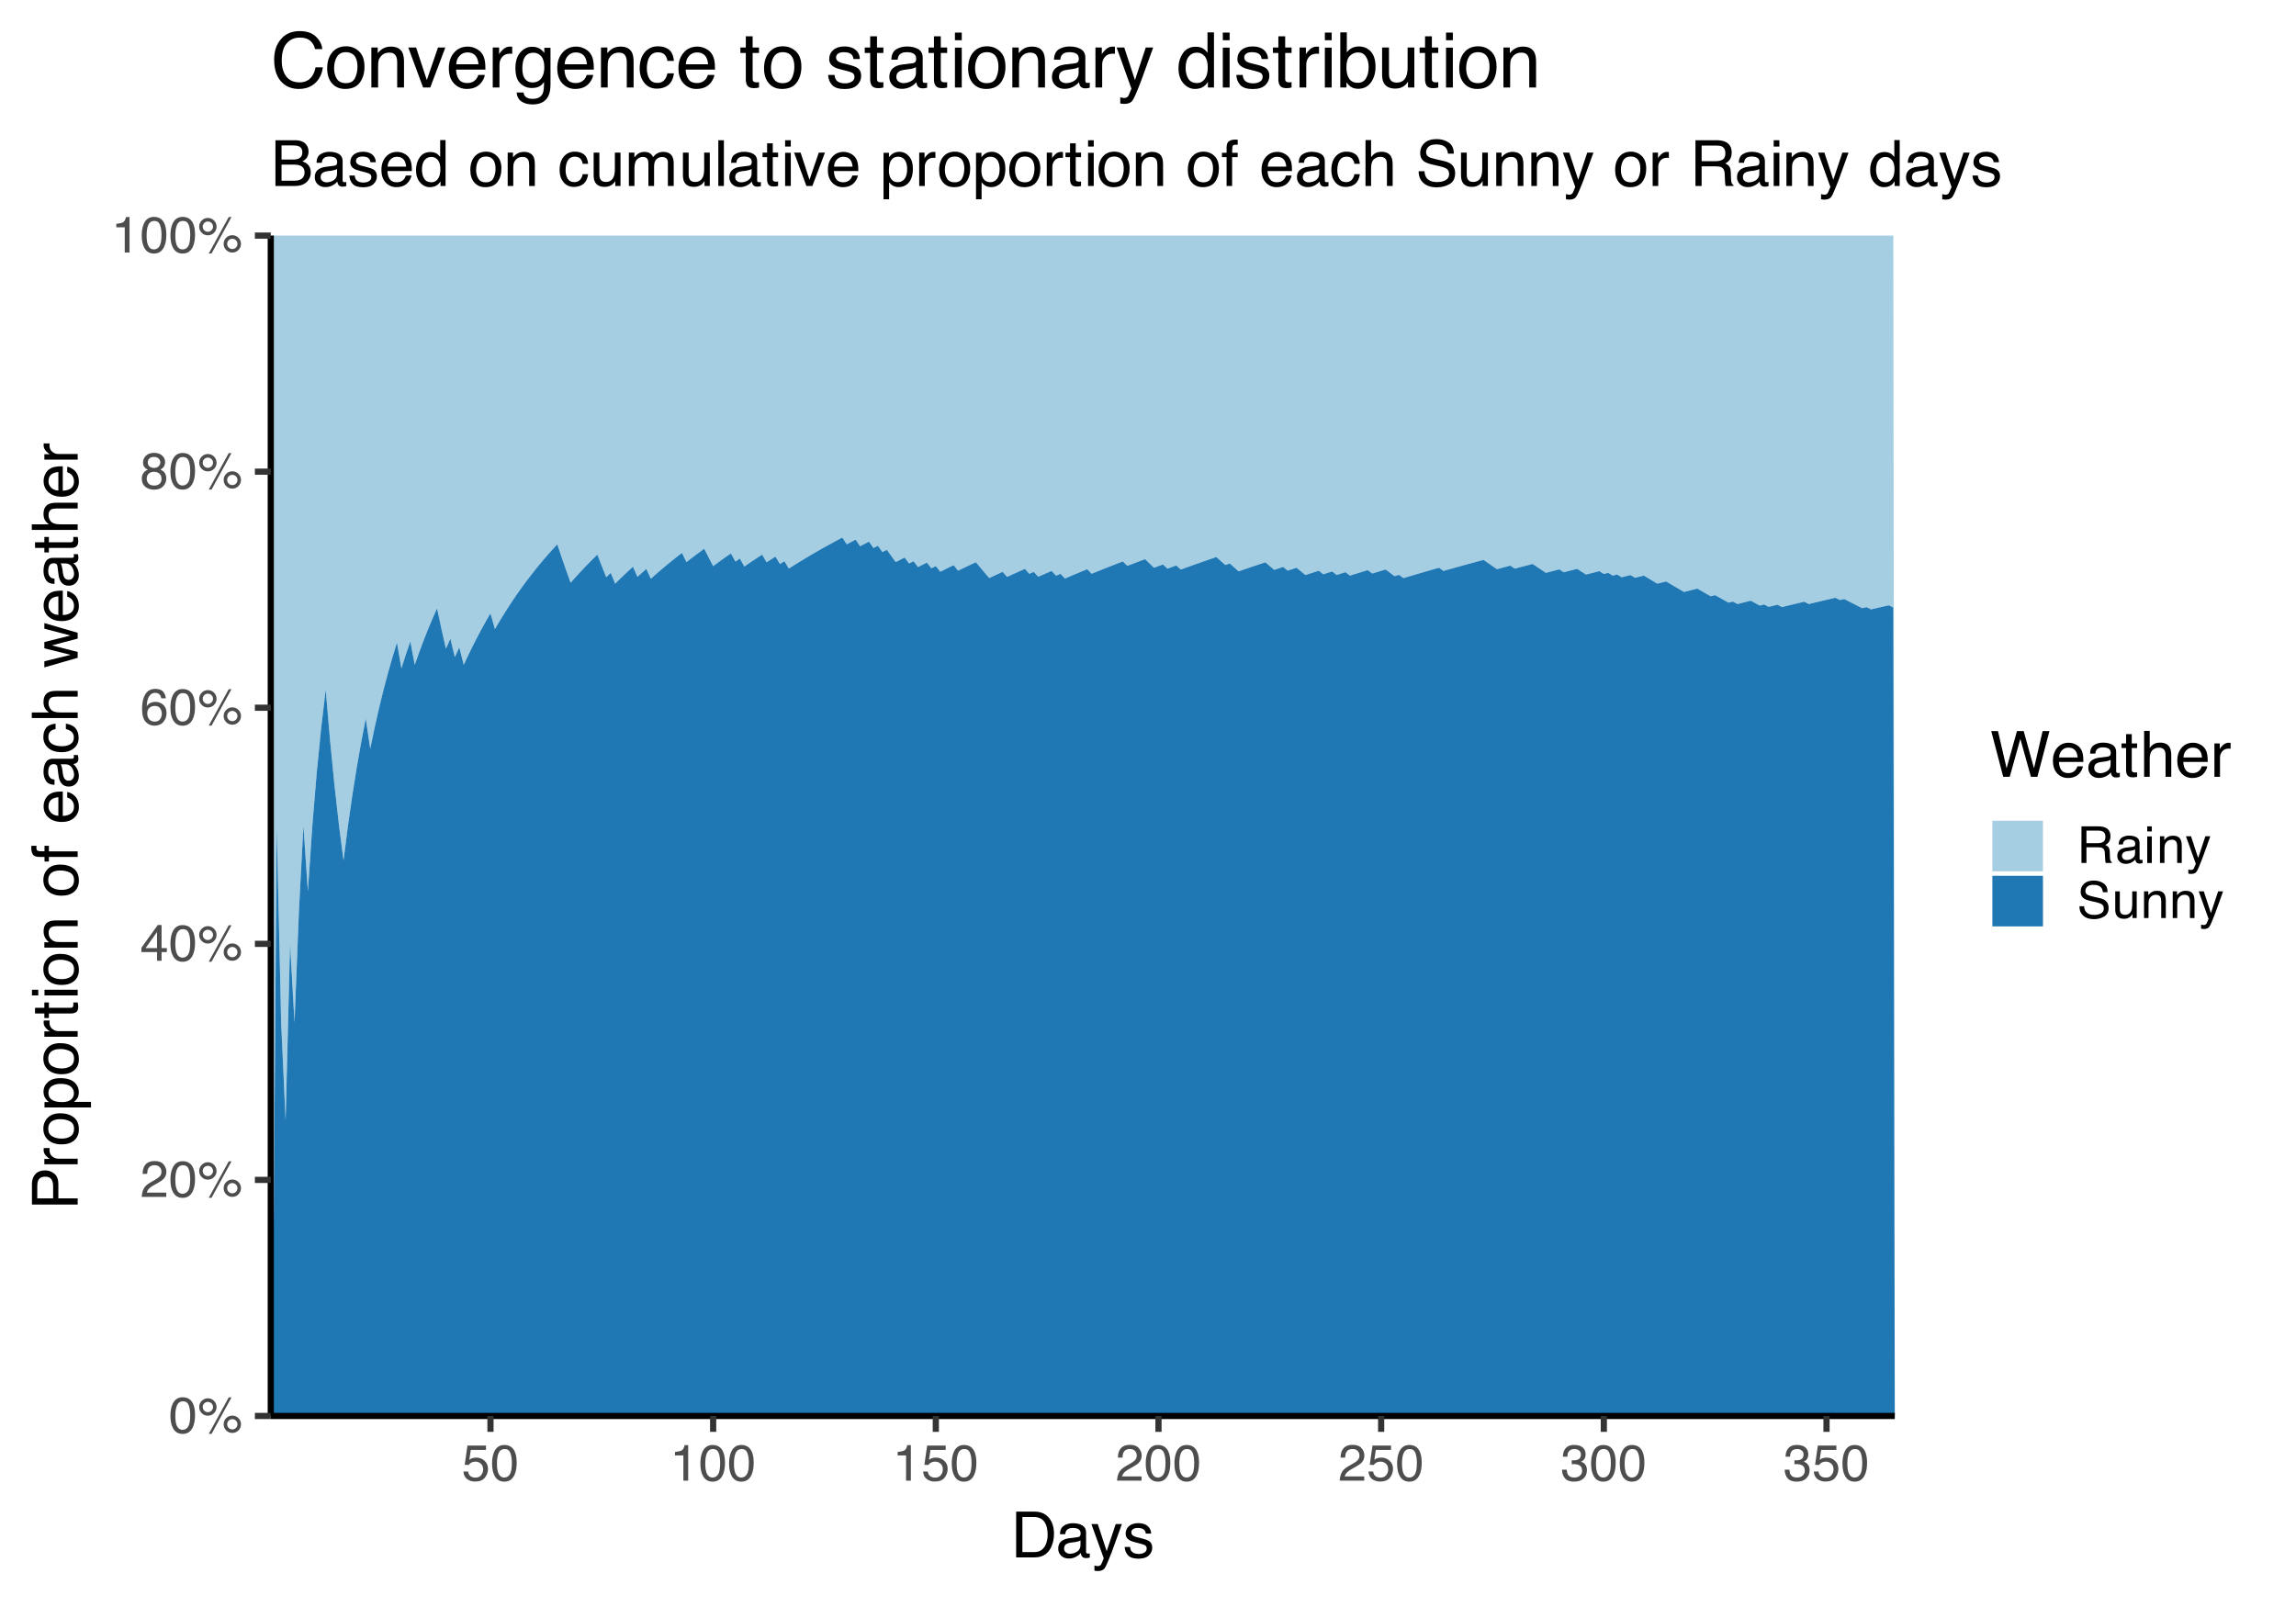 <?xml version="1.0" encoding="UTF-8"?>
<svg xmlns="http://www.w3.org/2000/svg" xmlns:xlink="http://www.w3.org/1999/xlink" width="720" height="504" viewBox="0 0 720 504">
<defs>
<g>
<g id="glyph-0-0">
<path d="M 0.516 0 L 0.516 -11.484 L 9.625 -11.484 L 9.625 0 Z M 8.188 -1.438 L 8.188 -10.047 L 1.953 -10.047 L 1.953 -1.438 Z M 8.188 -1.438 "/>
</g>
<g id="glyph-0-1">
<path d="M 4.328 -11.188 C 5.773 -11.188 6.82 -10.594 7.469 -9.406 C 7.969 -8.477 8.219 -7.211 8.219 -5.609 C 8.219 -4.086 7.992 -2.832 7.547 -1.844 C 6.891 -0.406 5.816 0.312 4.328 0.312 C 2.984 0.312 1.984 -0.273 1.328 -1.453 C 0.773 -2.422 0.5 -3.727 0.5 -5.375 C 0.5 -6.645 0.664 -7.734 1 -8.641 C 1.613 -10.336 2.723 -11.188 4.328 -11.188 Z M 4.312 -0.984 C 5.039 -0.984 5.617 -1.305 6.047 -1.953 C 6.484 -2.598 6.703 -3.801 6.703 -5.562 C 6.703 -6.832 6.547 -7.875 6.234 -8.688 C 5.922 -9.508 5.316 -9.922 4.422 -9.922 C 3.586 -9.922 2.977 -9.531 2.594 -8.75 C 2.219 -7.977 2.031 -6.832 2.031 -5.312 C 2.031 -4.176 2.148 -3.258 2.391 -2.562 C 2.766 -1.508 3.406 -0.984 4.312 -0.984 Z M 4.312 -0.984 "/>
</g>
<g id="glyph-0-2">
<path d="M 10.906 -5.438 C 11.656 -5.438 12.297 -5.172 12.828 -4.641 C 13.359 -4.109 13.625 -3.469 13.625 -2.719 C 13.625 -1.969 13.359 -1.328 12.828 -0.797 C 12.297 -0.266 11.656 0 10.906 0 C 10.156 0 9.516 -0.266 8.984 -0.797 C 8.453 -1.328 8.188 -1.969 8.188 -2.719 C 8.188 -3.469 8.453 -4.109 8.984 -4.641 C 9.516 -5.172 10.156 -5.438 10.906 -5.438 Z M 9.781 -11.141 L 10.641 -11.141 L 4.391 0.297 L 3.516 0.297 Z M 3.234 -6.516 C 3.68 -6.516 4.062 -6.672 4.375 -6.984 C 4.695 -7.305 4.859 -7.688 4.859 -8.125 C 4.859 -8.57 4.695 -8.953 4.375 -9.266 C 4.062 -9.578 3.68 -9.734 3.234 -9.734 C 2.797 -9.734 2.414 -9.578 2.094 -9.266 C 1.781 -8.953 1.625 -8.57 1.625 -8.125 C 1.625 -7.688 1.781 -7.305 2.094 -6.984 C 2.414 -6.672 2.797 -6.516 3.234 -6.516 Z M 3.234 -10.859 C 3.992 -10.859 4.641 -10.586 5.172 -10.047 C 5.703 -9.516 5.969 -8.875 5.969 -8.125 C 5.969 -7.375 5.703 -6.734 5.172 -6.203 C 4.641 -5.672 3.992 -5.406 3.234 -5.406 C 2.484 -5.406 1.844 -5.672 1.312 -6.203 C 0.781 -6.734 0.516 -7.375 0.516 -8.125 C 0.516 -8.875 0.781 -9.516 1.312 -10.047 C 1.844 -10.586 2.484 -10.859 3.234 -10.859 Z M 10.906 -1.109 C 11.352 -1.109 11.734 -1.266 12.047 -1.578 C 12.359 -1.898 12.516 -2.281 12.516 -2.719 C 12.516 -3.164 12.359 -3.547 12.047 -3.859 C 11.734 -4.172 11.352 -4.328 10.906 -4.328 C 10.457 -4.328 10.078 -4.172 9.766 -3.859 C 9.453 -3.547 9.297 -3.164 9.297 -2.719 C 9.297 -2.281 9.453 -1.898 9.766 -1.578 C 10.078 -1.266 10.457 -1.109 10.906 -1.109 Z M 10.906 -1.109 "/>
</g>
<g id="glyph-0-3">
<path d="M 0.5 0 C 0.551 -0.969 0.75 -1.805 1.094 -2.516 C 1.445 -3.234 2.125 -3.883 3.125 -4.469 L 4.625 -5.328 C 5.301 -5.723 5.773 -6.055 6.047 -6.328 C 6.473 -6.766 6.688 -7.258 6.688 -7.812 C 6.688 -8.469 6.488 -8.984 6.094 -9.359 C 5.707 -9.742 5.188 -9.938 4.531 -9.938 C 3.57 -9.938 2.906 -9.57 2.531 -8.844 C 2.332 -8.457 2.223 -7.914 2.203 -7.219 L 0.781 -7.219 C 0.789 -8.195 0.969 -8.992 1.312 -9.609 C 1.926 -10.691 3.004 -11.234 4.547 -11.234 C 5.828 -11.234 6.758 -10.883 7.344 -10.188 C 7.938 -9.5 8.234 -8.727 8.234 -7.875 C 8.234 -6.977 7.922 -6.211 7.297 -5.578 C 6.93 -5.211 6.273 -4.766 5.328 -4.234 L 4.266 -3.641 C 3.754 -3.359 3.352 -3.094 3.062 -2.844 C 2.539 -2.383 2.211 -1.879 2.078 -1.328 L 8.188 -1.328 L 8.188 0 Z M 0.5 0 "/>
</g>
<g id="glyph-0-4">
<path d="M 5.297 -3.969 L 5.297 -9.031 L 1.703 -3.969 Z M 5.312 0 L 5.312 -2.734 L 0.406 -2.734 L 0.406 -4.109 L 5.531 -11.219 L 6.719 -11.219 L 6.719 -3.969 L 8.375 -3.969 L 8.375 -2.734 L 6.719 -2.734 L 6.719 0 Z M 5.312 0 "/>
</g>
<g id="glyph-0-5">
<path d="M 4.688 -11.234 C 5.938 -11.234 6.805 -10.91 7.297 -10.266 C 7.785 -9.617 8.031 -8.953 8.031 -8.266 L 6.641 -8.266 C 6.555 -8.703 6.426 -9.047 6.25 -9.297 C 5.906 -9.766 5.391 -10 4.703 -10 C 3.922 -10 3.297 -9.633 2.828 -8.906 C 2.367 -8.188 2.113 -7.148 2.062 -5.797 C 2.383 -6.266 2.789 -6.617 3.281 -6.859 C 3.727 -7.066 4.227 -7.172 4.781 -7.172 C 5.719 -7.172 6.535 -6.867 7.234 -6.266 C 7.93 -5.672 8.281 -4.781 8.281 -3.594 C 8.281 -2.57 7.945 -1.664 7.281 -0.875 C 6.625 -0.094 5.68 0.297 4.453 0.297 C 3.41 0.297 2.508 -0.098 1.75 -0.891 C 0.988 -1.691 0.609 -3.035 0.609 -4.922 C 0.609 -6.305 0.773 -7.484 1.109 -8.453 C 1.766 -10.305 2.957 -11.234 4.688 -11.234 Z M 4.578 -0.969 C 5.316 -0.969 5.867 -1.211 6.234 -1.703 C 6.609 -2.203 6.797 -2.789 6.797 -3.469 C 6.797 -4.039 6.629 -4.586 6.297 -5.109 C 5.973 -5.629 5.379 -5.891 4.516 -5.891 C 3.91 -5.891 3.379 -5.688 2.922 -5.281 C 2.461 -4.883 2.234 -4.281 2.234 -3.469 C 2.234 -2.758 2.441 -2.164 2.859 -1.688 C 3.273 -1.207 3.848 -0.969 4.578 -0.969 Z M 4.578 -0.969 "/>
</g>
<g id="glyph-0-6">
<path d="M 4.359 -6.5 C 4.973 -6.5 5.453 -6.672 5.797 -7.016 C 6.148 -7.367 6.328 -7.785 6.328 -8.266 C 6.328 -8.68 6.16 -9.062 5.828 -9.406 C 5.492 -9.758 4.988 -9.938 4.312 -9.938 C 3.633 -9.938 3.145 -9.758 2.844 -9.406 C 2.539 -9.062 2.391 -8.656 2.391 -8.188 C 2.391 -7.656 2.582 -7.238 2.969 -6.938 C 3.363 -6.645 3.828 -6.5 4.359 -6.5 Z M 4.438 -0.969 C 5.094 -0.969 5.633 -1.141 6.062 -1.484 C 6.488 -1.836 6.703 -2.363 6.703 -3.062 C 6.703 -3.789 6.477 -4.344 6.031 -4.719 C 5.594 -5.094 5.031 -5.281 4.344 -5.281 C 3.664 -5.281 3.113 -5.086 2.688 -4.703 C 2.27 -4.316 2.062 -3.785 2.062 -3.109 C 2.062 -2.523 2.254 -2.02 2.641 -1.594 C 3.023 -1.176 3.625 -0.969 4.438 -0.969 Z M 2.438 -5.969 C 2.051 -6.133 1.75 -6.328 1.531 -6.547 C 1.113 -6.961 0.906 -7.504 0.906 -8.172 C 0.906 -9.004 1.207 -9.719 1.812 -10.312 C 2.414 -10.914 3.273 -11.219 4.391 -11.219 C 5.461 -11.219 6.301 -10.938 6.906 -10.375 C 7.52 -9.812 7.828 -9.148 7.828 -8.391 C 7.828 -7.691 7.648 -7.129 7.297 -6.703 C 7.098 -6.453 6.789 -6.211 6.375 -5.984 C 6.832 -5.766 7.195 -5.52 7.469 -5.25 C 7.957 -4.727 8.203 -4.051 8.203 -3.219 C 8.203 -2.227 7.867 -1.391 7.203 -0.703 C 6.547 -0.016 5.613 0.328 4.406 0.328 C 3.32 0.328 2.398 0.031 1.641 -0.562 C 0.891 -1.156 0.516 -2.016 0.516 -3.141 C 0.516 -3.805 0.676 -4.379 1 -4.859 C 1.32 -5.336 1.801 -5.707 2.438 -5.969 Z M 2.438 -5.969 "/>
</g>
<g id="glyph-0-7">
<path d="M 1.531 -7.922 L 1.531 -9 C 2.551 -9.102 3.258 -9.27 3.656 -9.5 C 4.062 -9.727 4.363 -10.273 4.562 -11.141 L 5.672 -11.141 L 5.672 0 L 4.172 0 L 4.172 -7.922 Z M 1.531 -7.922 "/>
</g>
<g id="glyph-0-8">
<path d="M 1.984 -2.859 C 2.078 -2.055 2.445 -1.5 3.094 -1.188 C 3.426 -1.031 3.812 -0.953 4.25 -0.953 C 5.082 -0.953 5.695 -1.219 6.094 -1.75 C 6.5 -2.281 6.703 -2.867 6.703 -3.516 C 6.703 -4.297 6.461 -4.898 5.984 -5.328 C 5.516 -5.754 4.945 -5.969 4.281 -5.969 C 3.789 -5.969 3.375 -5.875 3.031 -5.688 C 2.688 -5.5 2.391 -5.238 2.141 -4.906 L 0.922 -4.984 L 1.781 -11 L 7.594 -11 L 7.594 -9.641 L 2.828 -9.641 L 2.359 -6.531 C 2.617 -6.727 2.863 -6.879 3.094 -6.984 C 3.508 -7.148 3.992 -7.234 4.547 -7.234 C 5.566 -7.234 6.43 -6.898 7.141 -6.234 C 7.859 -5.578 8.219 -4.742 8.219 -3.734 C 8.219 -2.672 7.891 -1.734 7.234 -0.922 C 6.586 -0.117 5.547 0.281 4.109 0.281 C 3.203 0.281 2.395 0.023 1.688 -0.484 C 0.988 -1.004 0.598 -1.797 0.516 -2.859 Z M 1.984 -2.859 "/>
</g>
<g id="glyph-0-9">
<path d="M 4.156 0.312 C 2.832 0.312 1.875 -0.051 1.281 -0.781 C 0.688 -1.508 0.391 -2.395 0.391 -3.438 L 1.859 -3.438 C 1.922 -2.719 2.055 -2.191 2.266 -1.859 C 2.629 -1.273 3.285 -0.984 4.234 -0.984 C 4.973 -0.984 5.566 -1.18 6.016 -1.578 C 6.461 -1.973 6.688 -2.484 6.688 -3.109 C 6.688 -3.879 6.453 -4.414 5.984 -4.719 C 5.516 -5.031 4.859 -5.188 4.016 -5.188 C 3.922 -5.188 3.828 -5.18 3.734 -5.172 C 3.641 -5.172 3.539 -5.172 3.438 -5.172 L 3.438 -6.406 C 3.582 -6.395 3.703 -6.383 3.797 -6.375 C 3.898 -6.375 4.008 -6.375 4.125 -6.375 C 4.656 -6.375 5.086 -6.457 5.422 -6.625 C 6.016 -6.914 6.312 -7.438 6.312 -8.188 C 6.312 -8.738 6.113 -9.164 5.719 -9.469 C 5.32 -9.77 4.863 -9.922 4.344 -9.922 C 3.406 -9.922 2.754 -9.609 2.391 -8.984 C 2.191 -8.641 2.082 -8.148 2.062 -7.516 L 0.672 -7.516 C 0.672 -8.348 0.836 -9.055 1.172 -9.641 C 1.742 -10.68 2.75 -11.203 4.188 -11.203 C 5.332 -11.203 6.219 -10.945 6.844 -10.438 C 7.469 -9.938 7.781 -9.203 7.781 -8.234 C 7.781 -7.547 7.594 -6.988 7.219 -6.562 C 6.988 -6.301 6.691 -6.094 6.328 -5.938 C 6.922 -5.781 7.379 -5.469 7.703 -5 C 8.035 -4.539 8.203 -3.977 8.203 -3.312 C 8.203 -2.25 7.848 -1.379 7.141 -0.703 C 6.441 -0.023 5.445 0.312 4.156 0.312 Z M 4.156 0.312 "/>
</g>
<g id="glyph-0-10">
<path d="M 6.562 -6.219 C 7.289 -6.219 7.863 -6.363 8.281 -6.656 C 8.707 -6.945 8.922 -7.473 8.922 -8.234 C 8.922 -9.055 8.625 -9.613 8.031 -9.906 C 7.719 -10.062 7.297 -10.141 6.766 -10.141 L 2.969 -10.141 L 2.969 -6.219 Z M 1.406 -11.484 L 6.719 -11.484 C 7.594 -11.484 8.316 -11.352 8.891 -11.094 C 9.961 -10.602 10.5 -9.703 10.5 -8.391 C 10.5 -7.703 10.359 -7.141 10.078 -6.703 C 9.797 -6.266 9.398 -5.91 8.891 -5.641 C 9.336 -5.461 9.672 -5.223 9.891 -4.922 C 10.117 -4.629 10.25 -4.148 10.281 -3.484 L 10.328 -1.938 C 10.348 -1.5 10.383 -1.176 10.438 -0.969 C 10.531 -0.602 10.695 -0.367 10.938 -0.266 L 10.938 0 L 9.031 0 C 8.977 -0.102 8.938 -0.234 8.906 -0.391 C 8.875 -0.547 8.848 -0.848 8.828 -1.297 L 8.734 -3.203 C 8.703 -3.953 8.426 -4.457 7.906 -4.719 C 7.602 -4.852 7.133 -4.922 6.5 -4.922 L 2.969 -4.922 L 2.969 0 L 1.406 0 Z M 1.406 -11.484 "/>
</g>
<g id="glyph-0-11">
<path d="M 2.109 -2.234 C 2.109 -1.828 2.254 -1.504 2.547 -1.266 C 2.848 -1.035 3.203 -0.922 3.609 -0.922 C 4.109 -0.922 4.586 -1.035 5.047 -1.266 C 5.828 -1.641 6.219 -2.258 6.219 -3.125 L 6.219 -4.266 C 6.051 -4.148 5.832 -4.055 5.562 -3.984 C 5.289 -3.91 5.023 -3.859 4.766 -3.828 L 3.906 -3.719 C 3.395 -3.656 3.016 -3.551 2.766 -3.406 C 2.328 -3.156 2.109 -2.766 2.109 -2.234 Z M 5.516 -5.078 C 5.836 -5.117 6.055 -5.254 6.172 -5.484 C 6.234 -5.609 6.266 -5.785 6.266 -6.016 C 6.266 -6.492 6.094 -6.844 5.75 -7.062 C 5.406 -7.281 4.914 -7.391 4.281 -7.391 C 3.551 -7.391 3.031 -7.191 2.719 -6.797 C 2.551 -6.578 2.441 -6.25 2.391 -5.812 L 1.078 -5.812 C 1.098 -6.844 1.43 -7.562 2.078 -7.969 C 2.723 -8.375 3.469 -8.578 4.312 -8.578 C 5.301 -8.578 6.102 -8.391 6.719 -8.016 C 7.32 -7.641 7.625 -7.055 7.625 -6.266 L 7.625 -1.438 C 7.625 -1.289 7.656 -1.172 7.719 -1.078 C 7.781 -0.992 7.906 -0.953 8.094 -0.953 C 8.156 -0.953 8.223 -0.957 8.297 -0.969 C 8.379 -0.977 8.469 -0.988 8.562 -1 L 8.562 0.047 C 8.344 0.109 8.176 0.145 8.062 0.156 C 7.945 0.176 7.789 0.188 7.594 0.188 C 7.102 0.188 6.75 0.008 6.531 -0.344 C 6.414 -0.52 6.336 -0.773 6.297 -1.109 C 6.004 -0.734 5.586 -0.406 5.047 -0.125 C 4.516 0.145 3.926 0.281 3.281 0.281 C 2.508 0.281 1.875 0.047 1.375 -0.422 C 0.883 -0.898 0.641 -1.492 0.641 -2.203 C 0.641 -2.973 0.879 -3.57 1.359 -4 C 1.848 -4.426 2.488 -4.691 3.281 -4.797 Z M 4.359 -8.578 Z M 4.359 -8.578 "/>
</g>
<g id="glyph-0-12">
<path d="M 1.031 -8.328 L 2.469 -8.328 L 2.469 0 L 1.031 0 Z M 1.031 -11.484 L 2.469 -11.484 L 2.469 -9.891 L 1.031 -9.891 Z M 1.031 -11.484 "/>
</g>
<g id="glyph-0-13">
<path d="M 1.031 -8.375 L 2.375 -8.375 L 2.375 -7.188 C 2.77 -7.676 3.188 -8.023 3.625 -8.234 C 4.07 -8.453 4.566 -8.562 5.109 -8.562 C 6.297 -8.562 7.098 -8.145 7.516 -7.312 C 7.742 -6.863 7.859 -6.219 7.859 -5.375 L 7.859 0 L 6.422 0 L 6.422 -5.281 C 6.422 -5.789 6.348 -6.203 6.203 -6.516 C 5.953 -7.035 5.5 -7.297 4.844 -7.297 C 4.508 -7.297 4.234 -7.258 4.016 -7.188 C 3.629 -7.07 3.289 -6.844 3 -6.5 C 2.77 -6.227 2.617 -5.941 2.547 -5.641 C 2.473 -5.348 2.438 -4.93 2.438 -4.391 L 2.438 0 L 1.031 0 Z M 4.344 -8.578 Z M 4.344 -8.578 "/>
</g>
<g id="glyph-0-14">
<path d="M 6.266 -8.375 L 7.812 -8.375 C 7.613 -7.832 7.176 -6.609 6.5 -4.703 C 5.988 -3.266 5.562 -2.094 5.219 -1.188 C 4.406 0.957 3.832 2.266 3.5 2.734 C 3.164 3.203 2.594 3.438 1.781 3.438 C 1.582 3.438 1.426 3.426 1.312 3.406 C 1.207 3.395 1.078 3.367 0.922 3.328 L 0.922 2.047 C 1.172 2.109 1.348 2.145 1.453 2.156 C 1.566 2.176 1.664 2.188 1.75 2.188 C 2.008 2.188 2.195 2.145 2.312 2.062 C 2.438 1.977 2.539 1.875 2.625 1.75 C 2.656 1.707 2.75 1.492 2.906 1.109 C 3.07 0.723 3.191 0.438 3.266 0.25 L 0.172 -8.375 L 1.766 -8.375 L 4 -1.562 Z M 4 -8.578 Z M 4 -8.578 "/>
</g>
<g id="glyph-0-15">
<path d="M 2.234 -3.703 C 2.273 -3.055 2.43 -2.531 2.703 -2.125 C 3.211 -1.363 4.117 -0.984 5.422 -0.984 C 6.004 -0.984 6.535 -1.066 7.016 -1.234 C 7.941 -1.555 8.406 -2.133 8.406 -2.969 C 8.406 -3.594 8.211 -4.035 7.828 -4.297 C 7.43 -4.555 6.812 -4.785 5.969 -4.984 L 4.406 -5.328 C 3.395 -5.555 2.676 -5.812 2.25 -6.094 C 1.52 -6.57 1.156 -7.285 1.156 -8.234 C 1.156 -9.266 1.508 -10.109 2.219 -10.766 C 2.938 -11.43 3.953 -11.766 5.266 -11.766 C 6.461 -11.766 7.484 -11.473 8.328 -10.891 C 9.172 -10.316 9.594 -9.391 9.594 -8.109 L 8.125 -8.109 C 8.051 -8.723 7.883 -9.195 7.625 -9.531 C 7.156 -10.125 6.352 -10.422 5.219 -10.422 C 4.301 -10.422 3.641 -10.227 3.234 -9.844 C 2.836 -9.457 2.641 -9.008 2.641 -8.5 C 2.641 -7.938 2.875 -7.523 3.344 -7.266 C 3.645 -7.098 4.336 -6.891 5.422 -6.641 L 7.031 -6.281 C 7.812 -6.102 8.41 -5.859 8.828 -5.547 C 9.555 -5.016 9.922 -4.238 9.922 -3.219 C 9.922 -1.945 9.457 -1.035 8.531 -0.484 C 7.613 0.066 6.539 0.344 5.312 0.344 C 3.883 0.344 2.77 -0.023 1.969 -0.766 C 1.156 -1.484 0.758 -2.461 0.781 -3.703 Z M 5.375 -11.797 Z M 5.375 -11.797 "/>
</g>
<g id="glyph-0-16">
<path d="M 2.438 -8.375 L 2.438 -2.812 C 2.438 -2.383 2.504 -2.035 2.641 -1.766 C 2.891 -1.266 3.359 -1.016 4.047 -1.016 C 5.023 -1.016 5.691 -1.453 6.047 -2.328 C 6.234 -2.797 6.328 -3.441 6.328 -4.266 L 6.328 -8.375 L 7.734 -8.375 L 7.734 0 L 6.406 0 L 6.422 -1.234 C 6.242 -0.922 6.02 -0.656 5.75 -0.438 C 5.207 0.008 4.555 0.234 3.797 0.234 C 2.598 0.234 1.785 -0.164 1.359 -0.969 C 1.117 -1.395 1 -1.969 1 -2.688 L 1 -8.375 Z M 4.375 -8.578 Z M 4.375 -8.578 "/>
</g>
<g id="glyph-1-0">
<path d="M 0.641 0 L 0.641 -14.344 L 12.031 -14.344 L 12.031 0 Z M 10.234 -1.797 L 10.234 -12.547 L 2.438 -12.547 L 2.438 -1.797 Z M 10.234 -1.797 "/>
</g>
<g id="glyph-1-1">
<path d="M 7.031 -1.656 C 7.688 -1.656 8.227 -1.723 8.656 -1.859 C 9.406 -2.117 10.023 -2.609 10.516 -3.328 C 10.891 -3.91 11.164 -4.656 11.344 -5.562 C 11.438 -6.102 11.484 -6.602 11.484 -7.062 C 11.484 -8.844 11.129 -10.223 10.422 -11.203 C 9.711 -12.18 8.578 -12.672 7.016 -12.672 L 3.562 -12.672 L 3.562 -1.656 Z M 1.609 -14.344 L 7.422 -14.344 C 9.391 -14.344 10.922 -13.645 12.016 -12.25 C 12.984 -10.988 13.469 -9.367 13.469 -7.391 C 13.469 -5.867 13.18 -4.492 12.609 -3.266 C 11.598 -1.086 9.863 0 7.406 0 L 1.609 0 Z M 1.609 -14.344 "/>
</g>
<g id="glyph-1-2">
<path d="M 2.641 -2.781 C 2.641 -2.27 2.82 -1.867 3.188 -1.578 C 3.562 -1.285 4.004 -1.141 4.516 -1.141 C 5.129 -1.141 5.727 -1.285 6.312 -1.578 C 7.289 -2.047 7.781 -2.82 7.781 -3.906 L 7.781 -5.328 C 7.562 -5.191 7.281 -5.078 6.938 -4.984 C 6.602 -4.891 6.273 -4.82 5.953 -4.781 L 4.891 -4.656 C 4.242 -4.562 3.766 -4.426 3.453 -4.25 C 2.91 -3.945 2.641 -3.457 2.641 -2.781 Z M 6.891 -6.344 C 7.297 -6.395 7.566 -6.562 7.703 -6.844 C 7.785 -7 7.828 -7.223 7.828 -7.516 C 7.828 -8.117 7.613 -8.555 7.188 -8.828 C 6.758 -9.098 6.148 -9.234 5.359 -9.234 C 4.43 -9.234 3.781 -8.984 3.406 -8.484 C 3.188 -8.211 3.047 -7.805 2.984 -7.266 L 1.344 -7.266 C 1.375 -8.555 1.789 -9.453 2.594 -9.953 C 3.395 -10.461 4.328 -10.719 5.391 -10.719 C 6.617 -10.719 7.617 -10.484 8.391 -10.016 C 9.148 -9.547 9.531 -8.816 9.531 -7.828 L 9.531 -1.797 C 9.531 -1.617 9.566 -1.473 9.641 -1.359 C 9.711 -1.242 9.875 -1.188 10.125 -1.188 C 10.195 -1.188 10.281 -1.191 10.375 -1.203 C 10.477 -1.211 10.582 -1.227 10.688 -1.25 L 10.688 0.047 C 10.414 0.129 10.207 0.176 10.062 0.188 C 9.926 0.207 9.734 0.219 9.484 0.219 C 8.879 0.219 8.441 0.004 8.172 -0.422 C 8.023 -0.648 7.922 -0.973 7.859 -1.391 C 7.504 -0.922 6.988 -0.508 6.312 -0.156 C 5.645 0.188 4.91 0.359 4.109 0.359 C 3.129 0.359 2.332 0.062 1.719 -0.531 C 1.102 -1.125 0.797 -1.863 0.797 -2.75 C 0.797 -3.719 1.098 -4.469 1.703 -5 C 2.316 -5.531 3.113 -5.859 4.094 -5.984 Z M 5.438 -10.719 Z M 5.438 -10.719 "/>
</g>
<g id="glyph-1-3">
<path d="M 7.828 -10.453 L 9.766 -10.453 C 9.516 -9.785 8.961 -8.258 8.109 -5.875 C 7.473 -4.07 6.941 -2.602 6.516 -1.469 C 5.492 1.195 4.773 2.82 4.359 3.406 C 3.941 3.988 3.227 4.281 2.219 4.281 C 1.969 4.281 1.773 4.27 1.641 4.25 C 1.516 4.238 1.352 4.207 1.156 4.156 L 1.156 2.547 C 1.457 2.629 1.676 2.68 1.812 2.703 C 1.945 2.723 2.066 2.734 2.172 2.734 C 2.504 2.734 2.742 2.676 2.891 2.562 C 3.047 2.457 3.176 2.328 3.281 2.172 C 3.312 2.117 3.426 1.852 3.625 1.375 C 3.832 0.895 3.984 0.535 4.078 0.297 L 0.203 -10.453 L 2.203 -10.453 L 5 -1.938 Z M 4.984 -10.719 Z M 4.984 -10.719 "/>
</g>
<g id="glyph-1-4">
<path d="M 2.328 -3.281 C 2.379 -2.695 2.531 -2.25 2.781 -1.938 C 3.219 -1.363 3.984 -1.078 5.078 -1.078 C 5.734 -1.078 6.305 -1.219 6.797 -1.5 C 7.297 -1.789 7.547 -2.234 7.547 -2.828 C 7.547 -3.273 7.344 -3.613 6.938 -3.844 C 6.688 -3.988 6.188 -4.156 5.438 -4.344 L 4.047 -4.703 C 3.148 -4.922 2.492 -5.164 2.078 -5.438 C 1.316 -5.914 0.938 -6.57 0.938 -7.406 C 0.938 -8.395 1.289 -9.195 2 -9.812 C 2.719 -10.426 3.68 -10.734 4.891 -10.734 C 6.461 -10.734 7.598 -10.27 8.297 -9.344 C 8.734 -8.758 8.941 -8.129 8.922 -7.453 L 7.266 -7.453 C 7.234 -7.848 7.094 -8.207 6.844 -8.531 C 6.438 -9 5.738 -9.234 4.75 -9.234 C 4.082 -9.234 3.578 -9.102 3.234 -8.844 C 2.891 -8.594 2.719 -8.258 2.719 -7.844 C 2.719 -7.383 2.945 -7.02 3.406 -6.75 C 3.664 -6.582 4.047 -6.438 4.547 -6.312 L 5.719 -6.031 C 6.977 -5.727 7.82 -5.43 8.25 -5.141 C 8.938 -4.691 9.281 -3.988 9.281 -3.031 C 9.281 -2.094 8.926 -1.285 8.219 -0.609 C 7.508 0.066 6.43 0.406 4.984 0.406 C 3.43 0.406 2.332 0.051 1.688 -0.656 C 1.039 -1.363 0.691 -2.238 0.641 -3.281 Z M 4.938 -10.719 Z M 4.938 -10.719 "/>
</g>
<g id="glyph-1-5">
<path d="M 2.469 -14.344 L 5.172 -2.672 L 8.422 -14.344 L 10.531 -14.344 L 13.766 -2.672 L 16.469 -14.344 L 18.609 -14.344 L 14.828 0 L 12.797 0 L 9.484 -11.891 L 6.156 0 L 4.109 0 L 0.359 -14.344 Z M 2.469 -14.344 "/>
</g>
<g id="glyph-1-6">
<path d="M 5.641 -10.688 C 6.391 -10.688 7.109 -10.516 7.797 -10.172 C 8.492 -9.828 9.023 -9.375 9.391 -8.812 C 9.742 -8.289 9.977 -7.676 10.094 -6.969 C 10.195 -6.488 10.25 -5.723 10.25 -4.672 L 2.594 -4.672 C 2.625 -3.609 2.875 -2.754 3.344 -2.109 C 3.812 -1.473 4.535 -1.156 5.516 -1.156 C 6.43 -1.156 7.164 -1.457 7.719 -2.062 C 8.031 -2.414 8.25 -2.82 8.375 -3.281 L 10.109 -3.281 C 10.066 -2.895 9.914 -2.469 9.656 -2 C 9.395 -1.531 9.109 -1.145 8.797 -0.844 C 8.254 -0.32 7.594 0.031 6.812 0.219 C 6.383 0.32 5.906 0.375 5.375 0.375 C 4.07 0.375 2.969 -0.098 2.062 -1.047 C 1.156 -1.992 0.703 -3.32 0.703 -5.031 C 0.703 -6.707 1.156 -8.066 2.062 -9.109 C 2.977 -10.16 4.172 -10.688 5.641 -10.688 Z M 8.453 -6.062 C 8.379 -6.82 8.211 -7.43 7.953 -7.891 C 7.473 -8.734 6.664 -9.156 5.531 -9.156 C 4.727 -9.156 4.051 -8.863 3.5 -8.281 C 2.957 -7.695 2.672 -6.957 2.641 -6.062 Z M 5.484 -10.719 Z M 5.484 -10.719 "/>
</g>
<g id="glyph-1-7">
<path d="M 1.641 -13.375 L 3.422 -13.375 L 3.422 -10.453 L 5.094 -10.453 L 5.094 -9.031 L 3.422 -9.031 L 3.422 -2.203 C 3.422 -1.836 3.547 -1.594 3.797 -1.469 C 3.93 -1.395 4.156 -1.359 4.469 -1.359 C 4.551 -1.359 4.641 -1.359 4.734 -1.359 C 4.836 -1.367 4.957 -1.379 5.094 -1.391 L 5.094 0 C 4.883 0.062 4.672 0.102 4.453 0.125 C 4.234 0.156 4 0.172 3.75 0.172 C 2.926 0.172 2.367 -0.035 2.078 -0.453 C 1.785 -0.879 1.641 -1.426 1.641 -2.094 L 1.641 -9.031 L 0.219 -9.031 L 0.219 -10.453 L 1.641 -10.453 Z M 1.641 -13.375 "/>
</g>
<g id="glyph-1-8">
<path d="M 1.297 -14.391 L 3.047 -14.391 L 3.047 -9.047 C 3.461 -9.566 3.836 -9.938 4.172 -10.156 C 4.734 -10.531 5.441 -10.719 6.297 -10.719 C 7.805 -10.719 8.832 -10.188 9.375 -9.125 C 9.664 -8.539 9.812 -7.734 9.812 -6.703 L 9.812 0 L 8.016 0 L 8.016 -6.594 C 8.016 -7.363 7.914 -7.926 7.719 -8.281 C 7.395 -8.852 6.797 -9.141 5.922 -9.141 C 5.191 -9.141 4.531 -8.891 3.938 -8.391 C 3.344 -7.891 3.047 -6.941 3.047 -5.547 L 3.047 0 L 1.297 0 Z M 1.297 -14.391 "/>
</g>
<g id="glyph-1-9">
<path d="M 1.344 -10.453 L 3.016 -10.453 L 3.016 -8.656 C 3.148 -9.008 3.484 -9.438 4.016 -9.938 C 4.547 -10.438 5.16 -10.688 5.859 -10.688 C 5.891 -10.688 5.941 -10.68 6.016 -10.672 C 6.098 -10.672 6.234 -10.66 6.422 -10.641 L 6.422 -8.797 C 6.316 -8.805 6.219 -8.816 6.125 -8.828 C 6.039 -8.836 5.945 -8.844 5.844 -8.844 C 4.957 -8.844 4.273 -8.555 3.797 -7.984 C 3.328 -7.41 3.094 -6.754 3.094 -6.016 L 3.094 0 L 1.344 0 Z M 1.344 -10.453 "/>
</g>
<g id="glyph-1-10">
<path d="M 6.922 -8.281 C 7.734 -8.281 8.367 -8.395 8.828 -8.625 C 9.547 -8.977 9.906 -9.625 9.906 -10.562 C 9.906 -11.5 9.523 -12.129 8.766 -12.453 C 8.328 -12.629 7.688 -12.719 6.844 -12.719 L 3.375 -12.719 L 3.375 -8.281 Z M 7.562 -1.656 C 8.758 -1.656 9.613 -2.004 10.125 -2.703 C 10.438 -3.129 10.594 -3.656 10.594 -4.281 C 10.594 -5.32 10.129 -6.031 9.203 -6.406 C 8.703 -6.602 8.047 -6.703 7.234 -6.703 L 3.375 -6.703 L 3.375 -1.656 Z M 1.469 -14.344 L 7.641 -14.344 C 9.316 -14.344 10.508 -13.844 11.219 -12.844 C 11.633 -12.25 11.844 -11.566 11.844 -10.797 C 11.844 -9.891 11.586 -9.145 11.078 -8.562 C 10.805 -8.258 10.422 -7.977 9.922 -7.719 C 10.66 -7.445 11.211 -7.133 11.578 -6.781 C 12.223 -6.156 12.547 -5.289 12.547 -4.188 C 12.547 -3.258 12.254 -2.426 11.672 -1.688 C 10.805 -0.562 9.43 0 7.547 0 L 1.469 0 Z M 1.469 -14.344 "/>
</g>
<g id="glyph-1-11">
<path d="M 2.406 -5.109 C 2.406 -3.984 2.641 -3.039 3.109 -2.281 C 3.586 -1.531 4.352 -1.156 5.406 -1.156 C 6.219 -1.156 6.883 -1.504 7.406 -2.203 C 7.926 -2.91 8.188 -3.914 8.188 -5.219 C 8.188 -6.539 7.914 -7.52 7.375 -8.156 C 6.844 -8.789 6.176 -9.109 5.375 -9.109 C 4.488 -9.109 3.77 -8.77 3.219 -8.094 C 2.676 -7.414 2.406 -6.422 2.406 -5.109 Z M 5.047 -10.641 C 5.848 -10.641 6.52 -10.473 7.062 -10.141 C 7.375 -9.941 7.727 -9.598 8.125 -9.109 L 8.125 -14.391 L 9.812 -14.391 L 9.812 0 L 8.234 0 L 8.234 -1.453 C 7.828 -0.805 7.344 -0.336 6.781 -0.047 C 6.219 0.234 5.578 0.375 4.859 0.375 C 3.691 0.375 2.68 -0.113 1.828 -1.094 C 0.973 -2.07 0.547 -3.379 0.547 -5.016 C 0.547 -6.535 0.93 -7.852 1.703 -8.969 C 2.484 -10.082 3.598 -10.641 5.047 -10.641 Z M 5.047 -10.641 "/>
</g>
<g id="glyph-1-12">
</g>
<g id="glyph-1-13">
<path d="M 5.438 -1.141 C 6.602 -1.141 7.398 -1.578 7.828 -2.453 C 8.266 -3.336 8.484 -4.32 8.484 -5.406 C 8.484 -6.375 8.328 -7.164 8.016 -7.781 C 7.523 -8.75 6.672 -9.234 5.453 -9.234 C 4.379 -9.234 3.598 -8.82 3.109 -8 C 2.629 -7.176 2.391 -6.188 2.391 -5.031 C 2.391 -3.914 2.629 -2.988 3.109 -2.25 C 3.598 -1.508 4.375 -1.141 5.438 -1.141 Z M 5.516 -10.766 C 6.859 -10.766 7.992 -10.312 8.922 -9.406 C 9.859 -8.508 10.328 -7.191 10.328 -5.453 C 10.328 -3.766 9.914 -2.367 9.094 -1.266 C 8.27 -0.172 7 0.375 5.281 0.375 C 3.832 0.375 2.688 -0.109 1.844 -1.078 C 1 -2.055 0.578 -3.363 0.578 -5 C 0.578 -6.758 1.02 -8.16 1.906 -9.203 C 2.801 -10.242 4.004 -10.766 5.516 -10.766 Z M 5.453 -10.719 Z M 5.453 -10.719 "/>
</g>
<g id="glyph-1-14">
<path d="M 1.297 -10.453 L 2.953 -10.453 L 2.953 -8.969 C 3.453 -9.582 3.977 -10.02 4.531 -10.281 C 5.082 -10.551 5.695 -10.688 6.375 -10.688 C 7.863 -10.688 8.867 -10.172 9.391 -9.141 C 9.672 -8.578 9.812 -7.766 9.812 -6.703 L 9.812 0 L 8.031 0 L 8.031 -6.594 C 8.031 -7.227 7.938 -7.742 7.75 -8.141 C 7.438 -8.785 6.867 -9.109 6.047 -9.109 C 5.629 -9.109 5.285 -9.066 5.016 -8.984 C 4.535 -8.836 4.113 -8.551 3.75 -8.125 C 3.457 -7.781 3.266 -7.422 3.172 -7.047 C 3.086 -6.68 3.047 -6.16 3.047 -5.484 L 3.047 0 L 1.297 0 Z M 5.422 -10.719 Z M 5.422 -10.719 "/>
</g>
<g id="glyph-1-15">
<path d="M 5.328 -10.766 C 6.504 -10.766 7.461 -10.477 8.203 -9.906 C 8.941 -9.332 9.383 -8.344 9.531 -6.938 L 7.828 -6.938 C 7.723 -7.582 7.484 -8.117 7.109 -8.547 C 6.734 -8.973 6.141 -9.188 5.328 -9.188 C 4.203 -9.188 3.398 -8.641 2.922 -7.547 C 2.609 -6.836 2.453 -5.961 2.453 -4.922 C 2.453 -3.867 2.672 -2.984 3.109 -2.266 C 3.555 -1.555 4.254 -1.203 5.203 -1.203 C 5.93 -1.203 6.508 -1.426 6.938 -1.875 C 7.363 -2.32 7.66 -2.93 7.828 -3.703 L 9.531 -3.703 C 9.332 -2.316 8.844 -1.301 8.062 -0.656 C 7.281 -0.02 6.281 0.297 5.062 0.297 C 3.695 0.297 2.609 -0.203 1.797 -1.203 C 0.984 -2.203 0.578 -3.445 0.578 -4.938 C 0.578 -6.781 1.02 -8.211 1.906 -9.234 C 2.801 -10.254 3.941 -10.766 5.328 -10.766 Z M 5.047 -10.719 Z M 5.047 -10.719 "/>
</g>
<g id="glyph-1-16">
<path d="M 3.047 -10.453 L 3.047 -3.516 C 3.047 -2.984 3.129 -2.547 3.297 -2.203 C 3.609 -1.578 4.191 -1.266 5.047 -1.266 C 6.273 -1.266 7.109 -1.812 7.547 -2.906 C 7.785 -3.5 7.906 -4.305 7.906 -5.328 L 7.906 -10.453 L 9.672 -10.453 L 9.672 0 L 8.016 0 L 8.031 -1.547 C 7.801 -1.148 7.516 -0.812 7.172 -0.531 C 6.504 0.008 5.691 0.281 4.734 0.281 C 3.242 0.281 2.227 -0.219 1.688 -1.219 C 1.395 -1.75 1.25 -2.457 1.25 -3.344 L 1.25 -10.453 Z M 5.453 -10.719 Z M 5.453 -10.719 "/>
</g>
<g id="glyph-1-17">
<path d="M 1.297 -10.453 L 3.031 -10.453 L 3.031 -8.969 C 3.445 -9.488 3.82 -9.863 4.156 -10.094 C 4.738 -10.488 5.398 -10.688 6.141 -10.688 C 6.973 -10.688 7.641 -10.484 8.141 -10.078 C 8.43 -9.848 8.691 -9.504 8.922 -9.047 C 9.316 -9.609 9.773 -10.02 10.297 -10.281 C 10.828 -10.551 11.422 -10.688 12.078 -10.688 C 13.484 -10.688 14.441 -10.18 14.953 -9.172 C 15.223 -8.617 15.359 -7.883 15.359 -6.969 L 15.359 0 L 13.531 0 L 13.531 -7.266 C 13.531 -7.961 13.352 -8.441 13 -8.703 C 12.656 -8.961 12.234 -9.094 11.734 -9.094 C 11.047 -9.094 10.453 -8.859 9.953 -8.391 C 9.453 -7.93 9.203 -7.16 9.203 -6.078 L 9.203 0 L 7.422 0 L 7.422 -6.828 C 7.422 -7.535 7.336 -8.051 7.172 -8.375 C 6.898 -8.863 6.398 -9.109 5.672 -9.109 C 5.004 -9.109 4.398 -8.848 3.859 -8.328 C 3.316 -7.816 3.047 -6.891 3.047 -5.547 L 3.047 0 L 1.297 0 Z M 1.297 -10.453 "/>
</g>
<g id="glyph-1-18">
<path d="M 1.344 -14.344 L 3.094 -14.344 L 3.094 0 L 1.344 0 Z M 1.344 -14.344 "/>
</g>
<g id="glyph-1-19">
<path d="M 1.297 -10.406 L 3.078 -10.406 L 3.078 0 L 1.297 0 Z M 1.297 -14.344 L 3.078 -14.344 L 3.078 -12.359 L 1.297 -12.359 Z M 1.297 -14.344 "/>
</g>
<g id="glyph-1-20">
<path d="M 2.156 -10.453 L 4.938 -1.938 L 7.859 -10.453 L 9.781 -10.453 L 5.844 0 L 3.969 0 L 0.109 -10.453 Z M 2.156 -10.453 "/>
</g>
<g id="glyph-1-21">
<path d="M 5.703 -1.188 C 6.523 -1.188 7.207 -1.531 7.75 -2.219 C 8.289 -2.906 8.562 -3.93 8.562 -5.297 C 8.562 -6.129 8.441 -6.844 8.203 -7.438 C 7.742 -8.594 6.91 -9.172 5.703 -9.172 C 4.484 -9.172 3.648 -8.562 3.203 -7.344 C 2.961 -6.695 2.844 -5.867 2.844 -4.859 C 2.844 -4.055 2.961 -3.367 3.203 -2.797 C 3.66 -1.723 4.492 -1.188 5.703 -1.188 Z M 1.156 -10.406 L 2.859 -10.406 L 2.859 -9.031 C 3.211 -9.5 3.598 -9.863 4.016 -10.125 C 4.609 -10.52 5.305 -10.719 6.109 -10.719 C 7.285 -10.719 8.285 -10.258 9.109 -9.344 C 9.941 -8.438 10.359 -7.141 10.359 -5.453 C 10.359 -3.18 9.766 -1.555 8.578 -0.578 C 7.816 0.047 6.938 0.359 5.938 0.359 C 5.145 0.359 4.484 0.18 3.953 -0.172 C 3.641 -0.359 3.289 -0.691 2.906 -1.172 L 2.906 4.172 L 1.156 4.172 Z M 1.156 -10.406 "/>
</g>
<g id="glyph-1-22">
<path d="M 1.734 -12.047 C 1.754 -12.773 1.879 -13.312 2.109 -13.656 C 2.516 -14.25 3.305 -14.547 4.484 -14.547 C 4.598 -14.547 4.711 -14.539 4.828 -14.531 C 4.941 -14.531 5.07 -14.523 5.219 -14.516 L 5.219 -12.906 C 5.039 -12.926 4.91 -12.938 4.828 -12.938 C 4.742 -12.938 4.664 -12.938 4.594 -12.938 C 4.062 -12.938 3.742 -12.797 3.641 -12.516 C 3.535 -12.242 3.484 -11.539 3.484 -10.406 L 5.219 -10.406 L 5.219 -9.031 L 3.469 -9.031 L 3.469 0 L 1.734 0 L 1.734 -9.031 L 0.281 -9.031 L 0.281 -10.406 L 1.734 -10.406 Z M 1.734 -12.047 "/>
</g>
<g id="glyph-1-23">
<path d="M 2.797 -4.625 C 2.836 -3.812 3.031 -3.148 3.375 -2.641 C 4.02 -1.691 5.156 -1.219 6.781 -1.219 C 7.508 -1.219 8.172 -1.32 8.766 -1.531 C 9.93 -1.938 10.516 -2.66 10.516 -3.703 C 10.516 -4.484 10.27 -5.039 9.781 -5.375 C 9.281 -5.695 8.504 -5.977 7.453 -6.219 L 5.516 -6.656 C 4.242 -6.945 3.344 -7.266 2.812 -7.609 C 1.906 -8.203 1.453 -9.098 1.453 -10.297 C 1.453 -11.586 1.895 -12.645 2.781 -13.469 C 3.676 -14.289 4.941 -14.703 6.578 -14.703 C 8.078 -14.703 9.352 -14.336 10.406 -13.609 C 11.457 -12.891 11.984 -11.734 11.984 -10.141 L 10.156 -10.141 C 10.062 -10.91 9.852 -11.5 9.531 -11.906 C 8.938 -12.656 7.93 -13.031 6.516 -13.031 C 5.367 -13.031 4.547 -12.785 4.047 -12.297 C 3.547 -11.816 3.297 -11.258 3.297 -10.625 C 3.297 -9.926 3.586 -9.41 4.172 -9.078 C 4.555 -8.867 5.426 -8.609 6.781 -8.297 L 8.797 -7.844 C 9.766 -7.625 10.508 -7.32 11.031 -6.938 C 11.945 -6.258 12.406 -5.285 12.406 -4.016 C 12.406 -2.422 11.828 -1.281 10.672 -0.594 C 9.516 0.082 8.172 0.422 6.641 0.422 C 4.859 0.422 3.461 -0.035 2.453 -0.953 C 1.441 -1.859 0.945 -3.082 0.969 -4.625 Z M 6.719 -14.734 Z M 6.719 -14.734 "/>
</g>
<g id="glyph-1-24">
<path d="M 8.188 -7.781 C 9.102 -7.781 9.828 -7.961 10.359 -8.328 C 10.891 -8.691 11.156 -9.348 11.156 -10.297 C 11.156 -11.316 10.785 -12.016 10.047 -12.391 C 9.641 -12.578 9.109 -12.672 8.453 -12.672 L 3.703 -12.672 L 3.703 -7.781 Z M 1.766 -14.344 L 8.406 -14.344 C 9.5 -14.344 10.398 -14.188 11.109 -13.875 C 12.453 -13.258 13.125 -12.129 13.125 -10.484 C 13.125 -9.617 12.945 -8.91 12.594 -8.359 C 12.238 -7.816 11.742 -7.379 11.109 -7.047 C 11.66 -6.816 12.078 -6.516 12.359 -6.141 C 12.648 -5.773 12.812 -5.176 12.844 -4.344 L 12.906 -2.422 C 12.926 -1.879 12.973 -1.473 13.047 -1.203 C 13.16 -0.742 13.367 -0.453 13.672 -0.328 L 13.672 0 L 11.297 0 C 11.223 -0.125 11.164 -0.281 11.125 -0.469 C 11.094 -0.664 11.062 -1.047 11.031 -1.609 L 10.922 -4 C 10.867 -4.938 10.52 -5.566 9.875 -5.891 C 9.5 -6.066 8.914 -6.156 8.125 -6.156 L 3.703 -6.156 L 3.703 0 L 1.766 0 Z M 1.766 -14.344 "/>
</g>
<g id="glyph-2-0">
<path d="M 0 -0.641 L -14.344 -0.641 L -14.344 -12.031 L 0 -12.031 Z M -1.797 -10.234 L -12.547 -10.234 L -12.547 -2.438 L -1.797 -2.438 Z M -1.797 -10.234 "/>
</g>
<g id="glyph-2-1">
<path d="M -14.344 -1.703 L -14.344 -8.172 C -14.344 -9.441 -13.984 -10.469 -13.266 -11.25 C -12.547 -12.031 -11.535 -12.422 -10.234 -12.422 C -9.117 -12.422 -8.145 -12.07 -7.312 -11.375 C -6.477 -10.676 -6.062 -9.609 -6.062 -8.172 L -6.062 -3.656 L 0 -3.656 L 0 -1.703 Z M -10.219 -10.453 C -11.281 -10.453 -12 -10.062 -12.375 -9.281 C -12.57 -8.852 -12.672 -8.266 -12.672 -7.516 L -12.672 -3.656 L -7.703 -3.656 L -7.703 -7.516 C -7.703 -8.391 -7.883 -9.098 -8.25 -9.641 C -8.625 -10.18 -9.281 -10.453 -10.219 -10.453 Z M -10.219 -10.453 "/>
</g>
<g id="glyph-2-2">
<path d="M -10.453 -1.344 L -10.453 -3.016 L -8.656 -3.016 C -9.008 -3.148 -9.438 -3.484 -9.938 -4.016 C -10.438 -4.547 -10.688 -5.16 -10.688 -5.859 C -10.688 -5.891 -10.68 -5.941 -10.672 -6.016 C -10.672 -6.098 -10.66 -6.234 -10.641 -6.422 L -8.797 -6.422 C -8.805 -6.316 -8.816 -6.219 -8.828 -6.125 C -8.836 -6.039 -8.844 -5.945 -8.844 -5.844 C -8.844 -4.957 -8.555 -4.273 -7.984 -3.797 C -7.41 -3.328 -6.754 -3.094 -6.016 -3.094 L 0 -3.094 L 0 -1.344 Z M -10.453 -1.344 "/>
</g>
<g id="glyph-2-3">
<path d="M -1.141 -5.438 C -1.141 -6.602 -1.578 -7.398 -2.453 -7.828 C -3.336 -8.266 -4.32 -8.484 -5.406 -8.484 C -6.375 -8.484 -7.164 -8.328 -7.781 -8.016 C -8.75 -7.523 -9.234 -6.672 -9.234 -5.453 C -9.234 -4.379 -8.82 -3.598 -8 -3.109 C -7.176 -2.629 -6.188 -2.391 -5.031 -2.391 C -3.914 -2.391 -2.988 -2.629 -2.25 -3.109 C -1.508 -3.598 -1.141 -4.375 -1.141 -5.438 Z M -10.766 -5.516 C -10.766 -6.859 -10.312 -7.992 -9.406 -8.922 C -8.508 -9.859 -7.191 -10.328 -5.453 -10.328 C -3.766 -10.328 -2.367 -9.914 -1.266 -9.094 C -0.172 -8.27 0.375 -7 0.375 -5.281 C 0.375 -3.832 -0.109 -2.688 -1.078 -1.844 C -2.055 -1 -3.363 -0.578 -5 -0.578 C -6.758 -0.578 -8.16 -1.02 -9.203 -1.906 C -10.242 -2.801 -10.766 -4.004 -10.766 -5.516 Z M -10.719 -5.453 Z M -10.719 -5.453 "/>
</g>
<g id="glyph-2-4">
<path d="M -1.188 -5.703 C -1.188 -6.523 -1.531 -7.207 -2.219 -7.75 C -2.906 -8.289 -3.93 -8.562 -5.297 -8.562 C -6.129 -8.562 -6.844 -8.441 -7.438 -8.203 C -8.594 -7.742 -9.172 -6.91 -9.172 -5.703 C -9.172 -4.484 -8.562 -3.648 -7.344 -3.203 C -6.695 -2.961 -5.867 -2.844 -4.859 -2.844 C -4.055 -2.844 -3.367 -2.961 -2.797 -3.203 C -1.723 -3.66 -1.188 -4.492 -1.188 -5.703 Z M -10.406 -1.156 L -10.406 -2.859 L -9.031 -2.859 C -9.5 -3.211 -9.863 -3.598 -10.125 -4.016 C -10.52 -4.609 -10.719 -5.305 -10.719 -6.109 C -10.719 -7.285 -10.258 -8.285 -9.344 -9.109 C -8.438 -9.941 -7.141 -10.359 -5.453 -10.359 C -3.18 -10.359 -1.555 -9.766 -0.578 -8.578 C 0.047 -7.816 0.359 -6.938 0.359 -5.938 C 0.359 -5.145 0.18 -4.484 -0.172 -3.953 C -0.359 -3.641 -0.691 -3.289 -1.172 -2.906 L 4.172 -2.906 L 4.172 -1.156 Z M -10.406 -1.156 "/>
</g>
<g id="glyph-2-5">
<path d="M -13.375 -1.641 L -13.375 -3.422 L -10.453 -3.422 L -10.453 -5.094 L -9.031 -5.094 L -9.031 -3.422 L -2.203 -3.422 C -1.836 -3.422 -1.594 -3.547 -1.469 -3.797 C -1.395 -3.93 -1.359 -4.156 -1.359 -4.469 C -1.359 -4.551 -1.359 -4.641 -1.359 -4.734 C -1.367 -4.836 -1.379 -4.957 -1.391 -5.094 L 0 -5.094 C 0.062 -4.883 0.102 -4.672 0.125 -4.453 C 0.156 -4.234 0.172 -4 0.172 -3.75 C 0.172 -2.926 -0.035 -2.367 -0.453 -2.078 C -0.879 -1.785 -1.426 -1.641 -2.094 -1.641 L -9.031 -1.641 L -9.031 -0.219 L -10.453 -0.219 L -10.453 -1.641 Z M -13.375 -1.641 "/>
</g>
<g id="glyph-2-6">
<path d="M -10.406 -1.297 L -10.406 -3.078 L 0 -3.078 L 0 -1.297 Z M -14.344 -1.297 L -14.344 -3.078 L -12.359 -3.078 L -12.359 -1.297 Z M -14.344 -1.297 "/>
</g>
<g id="glyph-2-7">
<path d="M -10.453 -1.297 L -10.453 -2.953 L -8.969 -2.953 C -9.582 -3.453 -10.02 -3.977 -10.281 -4.531 C -10.551 -5.082 -10.688 -5.695 -10.688 -6.375 C -10.688 -7.863 -10.172 -8.867 -9.141 -9.391 C -8.578 -9.672 -7.766 -9.812 -6.703 -9.812 L 0 -9.812 L 0 -8.031 L -6.594 -8.031 C -7.227 -8.031 -7.742 -7.938 -8.141 -7.75 C -8.785 -7.438 -9.109 -6.867 -9.109 -6.047 C -9.109 -5.629 -9.066 -5.285 -8.984 -5.016 C -8.836 -4.535 -8.551 -4.113 -8.125 -3.75 C -7.781 -3.457 -7.422 -3.266 -7.047 -3.172 C -6.68 -3.086 -6.16 -3.047 -5.484 -3.047 L 0 -3.047 L 0 -1.297 Z M -10.719 -5.422 Z M -10.719 -5.422 "/>
</g>
<g id="glyph-2-8">
</g>
<g id="glyph-2-9">
<path d="M -12.047 -1.734 C -12.773 -1.754 -13.312 -1.879 -13.656 -2.109 C -14.25 -2.516 -14.547 -3.305 -14.547 -4.484 C -14.547 -4.598 -14.539 -4.711 -14.531 -4.828 C -14.531 -4.941 -14.523 -5.07 -14.516 -5.219 L -12.906 -5.219 C -12.926 -5.039 -12.938 -4.91 -12.938 -4.828 C -12.938 -4.742 -12.938 -4.664 -12.938 -4.594 C -12.938 -4.062 -12.797 -3.742 -12.516 -3.641 C -12.242 -3.535 -11.539 -3.484 -10.406 -3.484 L -10.406 -5.219 L -9.031 -5.219 L -9.031 -3.469 L 0 -3.469 L 0 -1.734 L -9.031 -1.734 L -9.031 -0.281 L -10.406 -0.281 L -10.406 -1.734 Z M -12.047 -1.734 "/>
</g>
<g id="glyph-2-10">
<path d="M -10.688 -5.641 C -10.688 -6.391 -10.516 -7.109 -10.172 -7.797 C -9.828 -8.492 -9.375 -9.023 -8.812 -9.391 C -8.289 -9.742 -7.676 -9.977 -6.969 -10.094 C -6.488 -10.195 -5.723 -10.25 -4.672 -10.25 L -4.672 -2.594 C -3.609 -2.625 -2.754 -2.875 -2.109 -3.344 C -1.473 -3.812 -1.156 -4.535 -1.156 -5.516 C -1.156 -6.43 -1.457 -7.164 -2.062 -7.719 C -2.414 -8.031 -2.82 -8.25 -3.281 -8.375 L -3.281 -10.109 C -2.895 -10.066 -2.469 -9.914 -2 -9.656 C -1.531 -9.395 -1.145 -9.109 -0.844 -8.797 C -0.32 -8.254 0.031 -7.594 0.219 -6.812 C 0.32 -6.383 0.375 -5.906 0.375 -5.375 C 0.375 -4.07 -0.098 -2.969 -1.047 -2.062 C -1.992 -1.156 -3.32 -0.703 -5.031 -0.703 C -6.707 -0.703 -8.066 -1.156 -9.109 -2.062 C -10.16 -2.977 -10.688 -4.172 -10.688 -5.641 Z M -6.062 -8.453 C -6.82 -8.379 -7.43 -8.211 -7.891 -7.953 C -8.734 -7.473 -9.156 -6.664 -9.156 -5.531 C -9.156 -4.727 -8.863 -4.051 -8.281 -3.5 C -7.695 -2.957 -6.957 -2.672 -6.062 -2.641 Z M -10.719 -5.484 Z M -10.719 -5.484 "/>
</g>
<g id="glyph-2-11">
<path d="M -2.781 -2.641 C -2.27 -2.641 -1.867 -2.82 -1.578 -3.188 C -1.285 -3.562 -1.141 -4.004 -1.141 -4.516 C -1.141 -5.129 -1.285 -5.727 -1.578 -6.312 C -2.047 -7.289 -2.82 -7.781 -3.906 -7.781 L -5.328 -7.781 C -5.191 -7.562 -5.078 -7.281 -4.984 -6.938 C -4.891 -6.602 -4.82 -6.273 -4.781 -5.953 L -4.656 -4.891 C -4.562 -4.242 -4.426 -3.766 -4.25 -3.453 C -3.945 -2.91 -3.457 -2.641 -2.781 -2.641 Z M -6.344 -6.891 C -6.395 -7.297 -6.562 -7.566 -6.844 -7.703 C -7 -7.785 -7.223 -7.828 -7.516 -7.828 C -8.117 -7.828 -8.555 -7.613 -8.828 -7.188 C -9.098 -6.758 -9.234 -6.148 -9.234 -5.359 C -9.234 -4.43 -8.984 -3.781 -8.484 -3.406 C -8.211 -3.188 -7.805 -3.047 -7.266 -2.984 L -7.266 -1.344 C -8.555 -1.375 -9.453 -1.789 -9.953 -2.594 C -10.461 -3.395 -10.719 -4.328 -10.719 -5.391 C -10.719 -6.617 -10.484 -7.617 -10.016 -8.391 C -9.547 -9.148 -8.816 -9.531 -7.828 -9.531 L -1.797 -9.531 C -1.617 -9.531 -1.473 -9.566 -1.359 -9.641 C -1.242 -9.711 -1.188 -9.875 -1.188 -10.125 C -1.188 -10.195 -1.191 -10.281 -1.203 -10.375 C -1.211 -10.477 -1.227 -10.582 -1.25 -10.688 L 0.047 -10.688 C 0.129 -10.414 0.176 -10.207 0.188 -10.062 C 0.207 -9.926 0.219 -9.734 0.219 -9.484 C 0.219 -8.879 0.004 -8.441 -0.422 -8.172 C -0.648 -8.023 -0.973 -7.922 -1.391 -7.859 C -0.922 -7.504 -0.508 -6.988 -0.156 -6.312 C 0.188 -5.645 0.359 -4.91 0.359 -4.109 C 0.359 -3.129 0.062 -2.332 -0.531 -1.719 C -1.125 -1.102 -1.863 -0.797 -2.75 -0.797 C -3.719 -0.797 -4.469 -1.098 -5 -1.703 C -5.531 -2.316 -5.859 -3.113 -5.984 -4.094 Z M -10.719 -5.438 Z M -10.719 -5.438 "/>
</g>
<g id="glyph-2-12">
<path d="M -10.766 -5.328 C -10.766 -6.504 -10.477 -7.461 -9.906 -8.203 C -9.332 -8.941 -8.344 -9.383 -6.938 -9.531 L -6.938 -7.828 C -7.582 -7.723 -8.117 -7.484 -8.547 -7.109 C -8.973 -6.734 -9.188 -6.141 -9.188 -5.328 C -9.188 -4.203 -8.641 -3.398 -7.547 -2.922 C -6.836 -2.609 -5.961 -2.453 -4.922 -2.453 C -3.867 -2.453 -2.984 -2.672 -2.266 -3.109 C -1.555 -3.555 -1.203 -4.254 -1.203 -5.203 C -1.203 -5.93 -1.426 -6.508 -1.875 -6.938 C -2.32 -7.363 -2.93 -7.66 -3.703 -7.828 L -3.703 -9.531 C -2.316 -9.332 -1.301 -8.844 -0.656 -8.062 C -0.02 -7.281 0.297 -6.281 0.297 -5.062 C 0.297 -3.695 -0.203 -2.609 -1.203 -1.797 C -2.203 -0.984 -3.445 -0.578 -4.938 -0.578 C -6.781 -0.578 -8.211 -1.02 -9.234 -1.906 C -10.254 -2.801 -10.766 -3.941 -10.766 -5.328 Z M -10.719 -5.047 Z M -10.719 -5.047 "/>
</g>
<g id="glyph-2-13">
<path d="M -14.391 -1.297 L -14.391 -3.047 L -9.047 -3.047 C -9.566 -3.461 -9.938 -3.836 -10.156 -4.172 C -10.531 -4.734 -10.719 -5.441 -10.719 -6.297 C -10.719 -7.805 -10.188 -8.832 -9.125 -9.375 C -8.539 -9.664 -7.734 -9.812 -6.703 -9.812 L 0 -9.812 L 0 -8.016 L -6.594 -8.016 C -7.363 -8.016 -7.926 -7.914 -8.281 -7.719 C -8.852 -7.395 -9.141 -6.797 -9.141 -5.922 C -9.141 -5.191 -8.891 -4.531 -8.391 -3.938 C -7.891 -3.344 -6.941 -3.047 -5.547 -3.047 L 0 -3.047 L 0 -1.297 Z M -14.391 -1.297 "/>
</g>
<g id="glyph-2-14">
<path d="M -10.453 -2.094 L -2.219 -4.109 L -10.453 -6.156 L -10.453 -8.125 L -2.266 -10.172 L -10.453 -12.312 L -10.453 -14.078 L 0 -11.031 L 0 -9.203 L -8.094 -7.078 L 0 -5.016 L 0 -3.188 L -10.453 -0.172 Z M -10.453 -2.094 "/>
</g>
<g id="glyph-3-0">
<path d="M 0.781 0 L 0.781 -17.219 L 14.438 -17.219 L 14.438 0 Z M 12.281 -2.156 L 12.281 -15.062 L 2.938 -15.062 L 2.938 -2.156 Z M 12.281 -2.156 "/>
</g>
<g id="glyph-3-1">
<path d="M 9.078 -17.688 C 11.266 -17.688 12.957 -17.109 14.156 -15.953 C 15.363 -14.805 16.031 -13.504 16.156 -12.047 L 13.891 -12.047 C 13.629 -13.16 13.113 -14.039 12.344 -14.688 C 11.57 -15.332 10.492 -15.656 9.109 -15.656 C 7.41 -15.656 6.039 -15.055 5 -13.859 C 3.957 -12.672 3.438 -10.848 3.438 -8.391 C 3.438 -6.379 3.906 -4.742 4.844 -3.484 C 5.789 -2.234 7.195 -1.609 9.062 -1.609 C 10.781 -1.609 12.086 -2.27 12.984 -3.594 C 13.461 -4.281 13.816 -5.191 14.047 -6.328 L 16.328 -6.328 C 16.117 -4.516 15.445 -2.992 14.312 -1.766 C 12.945 -0.285 11.102 0.453 8.781 0.453 C 6.781 0.453 5.098 -0.156 3.734 -1.375 C 1.953 -2.977 1.062 -5.453 1.062 -8.797 C 1.062 -11.328 1.734 -13.406 3.078 -15.031 C 4.523 -16.801 6.523 -17.688 9.078 -17.688 Z M 8.609 -17.688 Z M 8.609 -17.688 "/>
</g>
<g id="glyph-3-2">
<path d="M 6.531 -1.359 C 7.926 -1.359 8.883 -1.883 9.406 -2.938 C 9.926 -4 10.188 -5.18 10.188 -6.484 C 10.188 -7.648 10 -8.602 9.625 -9.344 C 9.031 -10.5 8.004 -11.078 6.547 -11.078 C 5.266 -11.078 4.328 -10.582 3.734 -9.594 C 3.148 -8.613 2.859 -7.426 2.859 -6.031 C 2.859 -4.695 3.148 -3.582 3.734 -2.688 C 4.328 -1.801 5.258 -1.359 6.531 -1.359 Z M 6.609 -12.922 C 8.223 -12.922 9.586 -12.379 10.703 -11.297 C 11.828 -10.223 12.391 -8.641 12.391 -6.547 C 12.391 -4.516 11.895 -2.836 10.906 -1.516 C 9.926 -0.203 8.398 0.453 6.328 0.453 C 4.598 0.453 3.223 -0.129 2.203 -1.297 C 1.191 -2.461 0.688 -4.031 0.688 -6 C 0.688 -8.113 1.223 -9.797 2.297 -11.047 C 3.367 -12.297 4.805 -12.922 6.609 -12.922 Z M 6.547 -12.859 Z M 6.547 -12.859 "/>
</g>
<g id="glyph-3-3">
<path d="M 1.547 -12.547 L 3.547 -12.547 L 3.547 -10.766 C 4.141 -11.504 4.77 -12.031 5.438 -12.344 C 6.102 -12.664 6.844 -12.828 7.656 -12.828 C 9.438 -12.828 10.641 -12.207 11.266 -10.969 C 11.609 -10.289 11.781 -9.316 11.781 -8.047 L 11.781 0 L 9.641 0 L 9.641 -7.906 C 9.641 -8.676 9.523 -9.297 9.297 -9.766 C 8.922 -10.547 8.238 -10.938 7.25 -10.938 C 6.75 -10.938 6.344 -10.883 6.031 -10.781 C 5.445 -10.613 4.938 -10.27 4.5 -9.75 C 4.145 -9.332 3.914 -8.906 3.812 -8.469 C 3.707 -8.031 3.656 -7.398 3.656 -6.578 L 3.656 0 L 1.547 0 Z M 6.5 -12.859 Z M 6.5 -12.859 "/>
</g>
<g id="glyph-3-4">
<path d="M 2.578 -12.547 L 5.938 -2.328 L 9.438 -12.547 L 11.75 -12.547 L 7.016 0 L 4.766 0 L 0.125 -12.547 Z M 2.578 -12.547 "/>
</g>
<g id="glyph-3-5">
<path d="M 6.781 -12.828 C 7.664 -12.828 8.523 -12.617 9.359 -12.203 C 10.203 -11.785 10.844 -11.242 11.281 -10.578 C 11.695 -9.953 11.977 -9.219 12.125 -8.375 C 12.25 -7.789 12.312 -6.867 12.312 -5.609 L 3.109 -5.609 C 3.148 -4.328 3.453 -3.301 4.016 -2.531 C 4.578 -1.77 5.445 -1.391 6.625 -1.391 C 7.727 -1.391 8.609 -1.75 9.266 -2.469 C 9.641 -2.895 9.906 -3.383 10.062 -3.938 L 12.125 -3.938 C 12.07 -3.477 11.891 -2.961 11.578 -2.391 C 11.273 -1.828 10.93 -1.367 10.547 -1.016 C 9.91 -0.391 9.117 0.035 8.172 0.266 C 7.66 0.391 7.086 0.453 6.453 0.453 C 4.891 0.453 3.562 -0.113 2.469 -1.25 C 1.383 -2.395 0.844 -3.988 0.844 -6.031 C 0.844 -8.051 1.391 -9.688 2.484 -10.938 C 3.578 -12.195 5.008 -12.828 6.781 -12.828 Z M 10.141 -7.281 C 10.055 -8.195 9.859 -8.926 9.547 -9.469 C 8.961 -10.488 7.992 -11 6.641 -11 C 5.672 -11 4.859 -10.645 4.203 -9.938 C 3.547 -9.238 3.203 -8.352 3.172 -7.281 Z M 6.578 -12.859 Z M 6.578 -12.859 "/>
</g>
<g id="glyph-3-6">
<path d="M 1.609 -12.547 L 3.609 -12.547 L 3.609 -10.391 C 3.773 -10.805 4.176 -11.316 4.812 -11.922 C 5.457 -12.523 6.195 -12.828 7.031 -12.828 C 7.07 -12.828 7.141 -12.82 7.234 -12.812 C 7.328 -12.812 7.488 -12.801 7.719 -12.781 L 7.719 -10.547 C 7.594 -10.566 7.473 -10.582 7.359 -10.594 C 7.254 -10.602 7.141 -10.609 7.016 -10.609 C 5.953 -10.609 5.133 -10.266 4.562 -9.578 C 4 -8.898 3.719 -8.113 3.719 -7.219 L 3.719 0 L 1.609 0 Z M 1.609 -12.547 "/>
</g>
<g id="glyph-3-7">
<path d="M 5.984 -12.781 C 6.961 -12.781 7.82 -12.535 8.562 -12.047 C 8.957 -11.773 9.363 -11.379 9.781 -10.859 L 9.781 -12.438 L 11.719 -12.438 L 11.719 -1.016 C 11.719 0.578 11.484 1.832 11.016 2.75 C 10.141 4.457 8.488 5.312 6.062 5.312 C 4.707 5.312 3.566 5.008 2.641 4.406 C 1.723 3.801 1.211 2.852 1.109 1.562 L 3.25 1.562 C 3.352 2.125 3.555 2.555 3.859 2.859 C 4.336 3.328 5.086 3.562 6.109 3.562 C 7.723 3.562 8.781 2.992 9.281 1.859 C 9.582 1.18 9.719 -0.02 9.688 -1.75 C 9.27 -1.102 8.766 -0.625 8.172 -0.312 C 7.578 0 6.789 0.156 5.812 0.156 C 4.457 0.156 3.27 -0.328 2.25 -1.297 C 1.227 -2.266 0.719 -3.859 0.719 -6.078 C 0.719 -8.18 1.227 -9.82 2.25 -11 C 3.281 -12.188 4.523 -12.781 5.984 -12.781 Z M 9.781 -6.328 C 9.781 -7.879 9.457 -9.031 8.812 -9.781 C 8.176 -10.531 7.359 -10.906 6.359 -10.906 C 4.879 -10.906 3.863 -10.211 3.312 -8.828 C 3.031 -8.086 2.891 -7.113 2.891 -5.906 C 2.891 -4.488 3.176 -3.41 3.75 -2.672 C 4.32 -1.941 5.094 -1.578 6.062 -1.578 C 7.57 -1.578 8.641 -2.258 9.266 -3.625 C 9.609 -4.395 9.781 -5.297 9.781 -6.328 Z M 6.219 -12.859 Z M 6.219 -12.859 "/>
</g>
<g id="glyph-3-8">
<path d="M 6.391 -12.922 C 7.805 -12.922 8.957 -12.578 9.844 -11.891 C 10.727 -11.203 11.258 -10.016 11.438 -8.328 L 9.391 -8.328 C 9.266 -9.109 8.977 -9.754 8.531 -10.266 C 8.082 -10.773 7.367 -11.031 6.391 -11.031 C 5.047 -11.031 4.082 -10.375 3.5 -9.062 C 3.125 -8.207 2.938 -7.156 2.938 -5.906 C 2.938 -4.645 3.203 -3.582 3.734 -2.719 C 4.266 -1.863 5.102 -1.438 6.25 -1.438 C 7.125 -1.438 7.816 -1.703 8.328 -2.234 C 8.836 -2.773 9.191 -3.508 9.391 -4.438 L 11.438 -4.438 C 11.207 -2.781 10.625 -1.566 9.688 -0.797 C 8.75 -0.023 7.547 0.359 6.078 0.359 C 4.441 0.359 3.133 -0.238 2.156 -1.438 C 1.176 -2.633 0.688 -4.133 0.688 -5.938 C 0.688 -8.133 1.223 -9.848 2.297 -11.078 C 3.367 -12.305 4.734 -12.922 6.391 -12.922 Z M 6.062 -12.859 Z M 6.062 -12.859 "/>
</g>
<g id="glyph-3-9">
</g>
<g id="glyph-3-10">
<path d="M 1.969 -16.062 L 4.109 -16.062 L 4.109 -12.547 L 6.109 -12.547 L 6.109 -10.828 L 4.109 -10.828 L 4.109 -2.641 C 4.109 -2.203 4.254 -1.91 4.547 -1.766 C 4.711 -1.672 4.988 -1.625 5.375 -1.625 C 5.469 -1.625 5.57 -1.625 5.688 -1.625 C 5.812 -1.633 5.953 -1.648 6.109 -1.672 L 6.109 0 C 5.867 0.07 5.613 0.125 5.344 0.156 C 5.082 0.188 4.801 0.203 4.5 0.203 C 3.52 0.203 2.852 -0.047 2.5 -0.547 C 2.145 -1.055 1.969 -1.711 1.969 -2.516 L 1.969 -10.828 L 0.266 -10.828 L 0.266 -12.547 L 1.969 -12.547 Z M 1.969 -16.062 "/>
</g>
<g id="glyph-3-11">
<path d="M 2.797 -3.938 C 2.859 -3.238 3.035 -2.703 3.328 -2.328 C 3.859 -1.641 4.781 -1.297 6.094 -1.297 C 6.875 -1.297 7.562 -1.469 8.156 -1.812 C 8.75 -2.156 9.047 -2.68 9.047 -3.391 C 9.047 -3.93 8.805 -4.344 8.328 -4.625 C 8.023 -4.789 7.426 -4.988 6.531 -5.219 L 4.859 -5.641 C 3.785 -5.898 2.992 -6.195 2.484 -6.531 C 1.578 -7.102 1.125 -7.891 1.125 -8.891 C 1.125 -10.078 1.551 -11.035 2.406 -11.766 C 3.258 -12.504 4.41 -12.875 5.859 -12.875 C 7.754 -12.875 9.117 -12.32 9.953 -11.219 C 10.473 -10.508 10.727 -9.75 10.719 -8.938 L 8.719 -8.938 C 8.676 -9.414 8.508 -9.852 8.219 -10.25 C 7.727 -10.801 6.891 -11.078 5.703 -11.078 C 4.898 -11.078 4.289 -10.922 3.875 -10.609 C 3.469 -10.305 3.266 -9.906 3.266 -9.406 C 3.266 -8.863 3.535 -8.426 4.078 -8.094 C 4.391 -7.906 4.852 -7.734 5.469 -7.578 L 6.859 -7.25 C 8.367 -6.875 9.383 -6.516 9.906 -6.172 C 10.727 -5.641 11.141 -4.797 11.141 -3.641 C 11.141 -2.516 10.711 -1.547 9.859 -0.734 C 9.016 0.078 7.723 0.484 5.984 0.484 C 4.117 0.484 2.797 0.062 2.016 -0.781 C 1.242 -1.633 0.832 -2.688 0.781 -3.938 Z M 5.922 -12.859 Z M 5.922 -12.859 "/>
</g>
<g id="glyph-3-12">
<path d="M 3.172 -3.344 C 3.172 -2.727 3.391 -2.242 3.828 -1.891 C 4.273 -1.547 4.805 -1.375 5.422 -1.375 C 6.16 -1.375 6.879 -1.547 7.578 -1.891 C 8.742 -2.461 9.328 -3.395 9.328 -4.688 L 9.328 -6.391 C 9.066 -6.223 8.734 -6.082 8.328 -5.969 C 7.922 -5.863 7.523 -5.789 7.141 -5.75 L 5.859 -5.578 C 5.098 -5.473 4.523 -5.312 4.141 -5.094 C 3.492 -4.727 3.172 -4.145 3.172 -3.344 Z M 8.281 -7.609 C 8.758 -7.672 9.082 -7.875 9.25 -8.219 C 9.344 -8.406 9.391 -8.676 9.391 -9.031 C 9.391 -9.75 9.133 -10.27 8.625 -10.594 C 8.113 -10.914 7.379 -11.078 6.422 -11.078 C 5.316 -11.078 4.535 -10.781 4.078 -10.188 C 3.816 -9.852 3.648 -9.363 3.578 -8.719 L 1.609 -8.719 C 1.648 -10.27 2.148 -11.348 3.109 -11.953 C 4.078 -12.555 5.195 -12.859 6.469 -12.859 C 7.945 -12.859 9.145 -12.578 10.062 -12.016 C 10.977 -11.453 11.438 -10.578 11.438 -9.391 L 11.438 -2.156 C 11.438 -1.938 11.477 -1.758 11.562 -1.625 C 11.656 -1.5 11.848 -1.438 12.141 -1.438 C 12.234 -1.438 12.336 -1.441 12.453 -1.453 C 12.578 -1.461 12.703 -1.477 12.828 -1.5 L 12.828 0.062 C 12.504 0.156 12.254 0.211 12.078 0.234 C 11.91 0.254 11.676 0.266 11.375 0.266 C 10.656 0.266 10.129 0.008 9.797 -0.5 C 9.629 -0.781 9.508 -1.172 9.438 -1.672 C 9.008 -1.109 8.391 -0.617 7.578 -0.203 C 6.773 0.211 5.891 0.422 4.922 0.422 C 3.754 0.422 2.801 0.066 2.062 -0.641 C 1.332 -1.348 0.969 -2.234 0.969 -3.297 C 0.969 -4.461 1.328 -5.363 2.047 -6 C 2.773 -6.645 3.727 -7.039 4.906 -7.188 Z M 6.531 -12.859 Z M 6.531 -12.859 "/>
</g>
<g id="glyph-3-13">
<path d="M 1.547 -12.5 L 3.688 -12.5 L 3.688 0 L 1.547 0 Z M 1.547 -17.219 L 3.688 -17.219 L 3.688 -14.828 L 1.547 -14.828 Z M 1.547 -17.219 "/>
</g>
<g id="glyph-3-14">
<path d="M 9.391 -12.547 L 11.719 -12.547 C 11.426 -11.742 10.766 -9.91 9.734 -7.047 C 8.973 -4.891 8.332 -3.129 7.812 -1.766 C 6.594 1.43 5.734 3.379 5.234 4.078 C 4.734 4.785 3.875 5.141 2.656 5.141 C 2.363 5.141 2.133 5.129 1.969 5.109 C 1.812 5.086 1.617 5.047 1.391 4.984 L 1.391 3.062 C 1.754 3.164 2.016 3.227 2.172 3.25 C 2.336 3.27 2.484 3.281 2.609 3.281 C 3.004 3.281 3.289 3.211 3.469 3.078 C 3.656 2.953 3.812 2.797 3.938 2.609 C 3.977 2.547 4.117 2.223 4.359 1.641 C 4.598 1.066 4.773 0.641 4.891 0.359 L 0.25 -12.547 L 2.641 -12.547 L 6 -2.328 Z M 5.984 -12.859 Z M 5.984 -12.859 "/>
</g>
<g id="glyph-3-15">
<path d="M 2.891 -6.125 C 2.891 -4.781 3.172 -3.656 3.734 -2.75 C 4.305 -1.844 5.223 -1.391 6.484 -1.391 C 7.461 -1.391 8.266 -1.812 8.891 -2.656 C 9.516 -3.5 9.828 -4.703 9.828 -6.266 C 9.828 -7.859 9.504 -9.035 8.859 -9.797 C 8.211 -10.555 7.41 -10.938 6.453 -10.938 C 5.391 -10.938 4.531 -10.531 3.875 -9.719 C 3.219 -8.906 2.891 -7.707 2.891 -6.125 Z M 6.062 -12.781 C 7.02 -12.781 7.82 -12.578 8.469 -12.172 C 8.844 -11.93 9.27 -11.52 9.75 -10.938 L 9.75 -17.281 L 11.781 -17.281 L 11.781 0 L 9.875 0 L 9.875 -1.75 C 9.383 -0.977 8.801 -0.414 8.125 -0.062 C 7.457 0.281 6.691 0.453 5.828 0.453 C 4.43 0.453 3.219 -0.133 2.188 -1.312 C 1.164 -2.488 0.656 -4.055 0.656 -6.016 C 0.656 -7.836 1.117 -9.422 2.047 -10.766 C 2.984 -12.109 4.32 -12.781 6.062 -12.781 Z M 6.062 -12.781 "/>
</g>
<g id="glyph-3-16">
<path d="M 1.391 -17.281 L 3.438 -17.281 L 3.438 -11.031 C 3.895 -11.633 4.441 -12.094 5.078 -12.406 C 5.723 -12.719 6.422 -12.875 7.172 -12.875 C 8.734 -12.875 10 -12.336 10.969 -11.266 C 11.945 -10.191 12.438 -8.609 12.438 -6.516 C 12.438 -4.535 11.953 -2.883 10.984 -1.562 C 10.023 -0.25 8.695 0.406 7 0.406 C 6.039 0.406 5.234 0.172 4.578 -0.297 C 4.191 -0.566 3.773 -1.004 3.328 -1.609 L 3.328 0 L 1.391 0 Z M 6.875 -1.469 C 8.008 -1.469 8.859 -1.922 9.422 -2.828 C 9.992 -3.734 10.281 -4.926 10.281 -6.406 C 10.281 -7.727 9.992 -8.82 9.422 -9.688 C 8.859 -10.562 8.023 -11 6.922 -11 C 5.961 -11 5.117 -10.641 4.391 -9.922 C 3.672 -9.211 3.312 -8.039 3.312 -6.406 C 3.312 -5.227 3.461 -4.273 3.766 -3.547 C 4.316 -2.16 5.352 -1.469 6.875 -1.469 Z M 6.875 -1.469 "/>
</g>
<g id="glyph-3-17">
<path d="M 3.656 -12.547 L 3.656 -4.219 C 3.656 -3.582 3.758 -3.062 3.969 -2.656 C 4.344 -1.906 5.039 -1.531 6.062 -1.531 C 7.531 -1.531 8.531 -2.188 9.062 -3.5 C 9.352 -4.195 9.5 -5.16 9.5 -6.391 L 9.5 -12.547 L 11.609 -12.547 L 11.609 0 L 9.609 0 L 9.641 -1.859 C 9.359 -1.379 9.016 -0.973 8.609 -0.641 C 7.805 0.016 6.832 0.344 5.688 0.344 C 3.895 0.344 2.676 -0.254 2.031 -1.453 C 1.676 -2.098 1.5 -2.953 1.5 -4.016 L 1.5 -12.547 Z M 6.547 -12.859 Z M 6.547 -12.859 "/>
</g>
</g>
<clipPath id="clip-0">
<path clip-rule="nonzero" d="M 84.91 73.887 L 594.188 73.887 L 594.188 444.09 L 84.91 444.09 Z M 84.91 73.887 "/>
</clipPath>
<clipPath id="clip-1">
<path clip-rule="nonzero" d="M 84.91 168 L 594.188 168 L 594.188 444.09 L 84.91 444.09 Z M 84.91 168 "/>
</clipPath>
</defs>
<rect x="-72" y="-50.4" width="864" height="604.8" fill="rgb(100%, 100%, 100%)" fill-opacity="1"/>
<rect x="-72" y="-50.4" width="864" height="604.8" fill="rgb(100%, 100%, 100%)" fill-opacity="1"/>
<path fill="none" stroke-width="1.94" stroke-linecap="round" stroke-linejoin="round" stroke="rgb(100%, 100%, 100%)" stroke-opacity="1" stroke-miterlimit="10" d="M 0 504 L 720 504 L 720 0 L 0 0 Z M 0 504 "/>
<g clip-path="url(#clip-0)">
<path fill-rule="nonzero" fill="rgb(100%, 100%, 100%)" fill-opacity="1" d="M 84.91 444.09 L 594.188 444.09 L 594.188 73.887 L 84.91 73.887 Z M 84.91 444.09 "/>
<path fill-rule="nonzero" fill="rgb(65.098%, 80.784%, 89.02%)" fill-opacity="1" d="M 85.375 73.887 L 593.723 73.887 L 594.188 444.09 L 593.723 190.527 L 593.254 190.293 L 592.324 189.832 L 590.93 190.148 L 590.461 190.258 L 589.996 190.363 L 589.531 190.473 L 589.066 190.578 L 588.602 190.688 L 588.137 190.793 L 587.668 190.902 L 587.203 191.012 L 586.738 191.117 L 585.344 190.414 L 584.875 190.523 L 584.41 190.629 L 583.945 190.738 L 583.48 190.504 L 583.016 190.266 L 582.551 190.031 L 582.082 189.793 L 580.688 189.078 L 580.223 188.836 L 579.754 188.598 L 579.289 188.359 L 578.359 187.875 L 577.43 188.094 L 576.961 188.199 L 575.566 187.473 L 575.102 187.582 L 574.637 187.688 L 574.168 187.797 L 573.703 187.906 L 573.238 188.012 L 571.844 188.34 L 571.375 188.449 L 569.516 188.887 L 569.051 189 L 568.582 189.109 L 568.117 189.219 L 567.652 189.332 L 567.188 189.441 L 566.723 189.195 L 566.254 188.949 L 565.789 188.703 L 565.324 188.816 L 564.859 188.926 L 564.395 189.039 L 563.93 189.148 L 563.461 189.262 L 562.996 189.375 L 562.531 189.484 L 561.137 189.824 L 560.668 189.938 L 559.273 190.277 L 558.809 190.395 L 558.344 190.145 L 557.875 189.895 L 557.41 189.645 L 556.48 189.871 L 556.016 189.988 L 555.547 190.102 L 555.082 190.215 L 554.617 190.332 L 554.152 190.078 L 553.688 189.828 L 553.223 189.574 L 552.754 189.691 L 552.289 189.805 L 551.824 189.922 L 550.43 189.16 L 549.961 188.906 L 549.496 188.648 L 549.031 188.395 L 548.566 188.508 L 548.102 188.625 L 547.637 188.738 L 547.168 188.855 L 546.703 188.973 L 546.238 189.086 L 544.844 189.438 L 544.375 189.176 L 543.445 188.66 L 542.516 188.895 L 542.047 189.012 L 541.582 188.75 L 541.117 188.492 L 539.723 187.707 L 539.254 187.445 L 538.324 186.922 L 537.859 186.656 L 536.93 186.891 L 536.461 187.004 L 535.531 186.473 L 535.066 186.211 L 534.602 185.941 L 534.137 185.676 L 533.668 185.41 L 532.273 184.602 L 531.809 184.719 L 531.344 184.832 L 530.875 184.949 L 530.41 185.066 L 529.945 185.18 L 529.016 185.414 L 528.547 185.531 L 528.082 185.648 L 527.152 185.102 L 526.688 184.832 L 526.223 184.559 L 525.754 184.285 L 525.289 184.012 L 524.824 183.734 L 523.895 183.188 L 523.43 182.91 L 522.961 182.633 L 522.496 182.355 L 522.031 182.469 L 521.102 182.703 L 520.637 182.816 L 520.168 182.934 L 519.703 183.051 L 519.238 182.77 L 518.773 182.492 L 517.844 181.93 L 517.375 181.648 L 516.91 181.367 L 516.445 181.082 L 515.98 180.801 L 515.516 180.516 L 515.047 180.633 L 514.582 180.746 L 514.117 180.863 L 513.652 180.977 L 512.723 181.211 L 512.254 180.926 L 511.789 180.637 L 511.324 180.352 L 510.859 180.469 L 510.395 180.582 L 509.93 180.699 L 509.461 180.816 L 508.531 181.051 L 507.137 180.184 L 506.668 180.301 L 505.738 180.535 L 505.273 180.242 L 504.809 179.953 L 504.344 179.66 L 503.875 179.777 L 502.945 180.012 L 502.48 179.719 L 502.016 179.422 L 501.547 179.129 L 500.152 179.48 L 499.688 179.602 L 499.223 179.719 L 498.754 179.84 L 498.289 179.957 L 497.824 180.078 L 497.359 180.195 L 496.895 179.898 L 496.43 179.598 L 495.961 179.301 L 495.031 178.699 L 494.566 178.402 L 493.637 178.637 L 493.168 178.758 L 492.703 178.879 L 492.238 178.996 L 490.844 179.359 L 490.375 179.477 L 489.91 179.176 L 488.98 178.566 L 488.516 178.688 L 488.047 178.809 L 485.723 179.414 L 485.254 179.539 L 484.789 179.66 L 482.93 178.426 L 482.461 178.113 L 481.996 177.805 L 480.602 176.867 L 480.137 176.988 L 479.668 177.109 L 478.738 177.352 L 478.273 177.477 L 477.344 177.719 L 476.875 177.844 L 476.41 177.965 L 475.48 178.215 L 475.016 178.336 L 474.547 178.02 L 473.617 177.387 L 473.152 177.508 L 472.223 177.758 L 471.754 177.883 L 469.895 178.383 L 469.43 178.512 L 468.961 178.188 L 468.496 177.867 L 466.637 176.57 L 466.168 176.246 L 465.238 175.59 L 463.844 175.965 L 463.375 176.09 L 462.91 176.215 L 462.445 176.344 L 461.516 176.594 L 461.047 176.723 L 460.582 176.848 L 459.652 177.105 L 459.188 177.23 L 458.723 177.359 L 458.254 177.488 L 457.324 177.746 L 456.859 177.879 L 455.93 178.137 L 455.461 178.27 L 454.996 178.398 L 454.531 178.531 L 454.066 178.66 L 453.137 178.926 L 452.668 179.059 L 451.273 178.051 L 450.344 178.316 L 449.875 178.449 L 448.48 178.848 L 448.016 178.984 L 447.547 179.117 L 447.082 179.254 L 446.617 179.387 L 445.223 179.797 L 444.754 179.934 L 443.359 180.344 L 442.895 180.484 L 442.43 180.621 L 441.961 180.762 L 441.496 180.898 L 440.102 181.32 L 439.637 180.973 L 439.168 180.629 L 438.703 180.285 L 437.773 180.566 L 437.309 180.703 L 436.84 180.355 L 435.91 179.66 L 434.516 178.605 L 434.047 178.746 L 433.582 178.887 L 433.117 179.023 L 432.652 179.164 L 432.188 179.309 L 431.723 179.449 L 431.254 179.59 L 430.789 179.73 L 430.324 179.875 L 429.859 179.516 L 428.93 178.805 L 428.461 178.945 L 427.996 179.086 L 427.066 179.375 L 426.602 179.516 L 426.137 179.66 L 425.668 179.805 L 423.809 180.383 L 423.34 180.531 L 421.945 179.441 L 421.48 179.586 L 421.016 179.734 L 420.547 179.879 L 420.082 180.027 L 419.617 180.172 L 419.152 180.32 L 418.223 179.586 L 417.754 179.219 L 417.289 179.363 L 415.43 179.957 L 414.961 180.105 L 414.496 179.734 L 414.031 179.359 L 413.566 178.988 L 412.637 179.285 L 412.168 179.434 L 411.703 179.586 L 411.238 179.734 L 410.309 180.039 L 409.84 180.188 L 409.375 180.34 L 407.98 179.203 L 407.516 178.82 L 407.047 178.441 L 406.582 178.059 L 406.117 178.207 L 404.723 178.664 L 404.254 178.816 L 403.789 178.969 L 403.324 178.578 L 402.395 177.805 L 401.93 177.957 L 401.461 178.109 L 400.531 178.414 L 400.066 178.57 L 399.602 178.723 L 399.137 178.332 L 398.668 177.938 L 397.738 177.148 L 397.273 176.75 L 396.809 176.355 L 396.34 176.508 L 395.41 176.812 L 394.48 177.125 L 394.016 177.277 L 393.547 177.434 L 391.688 178.059 L 391.223 178.219 L 390.754 178.375 L 388.43 179.176 L 387.961 178.77 L 387.496 178.359 L 387.031 177.953 L 385.637 176.723 L 385.168 176.883 L 384.703 177.039 L 384.238 177.199 L 383.773 176.785 L 383.309 176.367 L 382.84 175.953 L 382.375 175.535 L 381.91 175.113 L 381.445 174.695 L 380.98 174.852 L 380.516 175.012 L 380.047 175.168 L 378.652 175.648 L 378.188 175.812 L 377.723 175.973 L 377.254 176.133 L 374.93 176.953 L 374.461 177.117 L 373.996 177.285 L 373.531 177.449 L 372.137 177.953 L 371.668 178.121 L 370.738 178.457 L 370.273 178.629 L 369.809 178.195 L 369.34 177.762 L 368.875 177.328 L 368.41 177.496 L 367.945 177.668 L 367.48 177.836 L 367.016 178.008 L 366.547 178.18 L 366.082 178.352 L 364.688 177.027 L 364.223 177.199 L 363.754 177.371 L 363.289 177.543 L 362.824 177.719 L 362.359 177.891 L 361.895 178.066 L 361.43 177.617 L 360.961 177.168 L 360.496 176.723 L 359.102 175.363 L 358.637 175.539 L 358.168 175.711 L 357.238 176.055 L 356.309 176.406 L 355.84 176.582 L 354.91 176.934 L 354.445 177.113 L 353.98 177.289 L 353.516 177.469 L 353.047 177.004 L 352.582 176.543 L 352.117 176.078 L 351.188 176.438 L 350.723 176.613 L 350.254 176.793 L 349.789 176.973 L 349.324 177.156 L 348.859 177.336 L 348.395 177.52 L 347.93 177.699 L 347.461 177.887 L 346.066 178.438 L 345.137 178.812 L 344.668 179 L 343.738 179.375 L 343.273 179.566 L 342.809 179.754 L 342.34 179.945 L 341.875 179.469 L 341.41 178.988 L 340.945 178.512 L 340.48 178.699 L 340.016 178.891 L 339.547 179.082 L 339.082 179.273 L 338.617 179.469 L 338.152 179.66 L 337.223 180.051 L 336.754 180.246 L 335.824 180.637 L 334.43 181.234 L 333.961 181.434 L 332.566 179.957 L 332.102 180.156 L 331.633 180.355 L 331.168 180.555 L 330.703 180.059 L 329.773 179.059 L 329.309 179.258 L 328.84 179.461 L 328.375 179.66 L 326.516 180.473 L 326.047 180.676 L 325.582 180.883 L 325.117 180.371 L 324.652 179.863 L 324.188 179.352 L 323.723 179.559 L 323.254 179.762 L 322.789 179.969 L 322.324 179.453 L 321.395 178.414 L 320.93 178.621 L 320.461 178.828 L 319.531 179.242 L 319.066 179.453 L 318.602 179.66 L 318.133 179.871 L 317.203 180.293 L 316.738 180.508 L 316.273 180.719 L 315.809 180.934 L 315.34 180.402 L 314.41 179.34 L 313.48 179.77 L 313.016 179.98 L 312.547 180.199 L 312.082 180.418 L 311.617 180.633 L 311.152 180.852 L 310.688 181.074 L 310.223 181.293 L 309.754 180.746 L 308.824 179.66 L 307.43 178.008 L 306.961 177.449 L 306.031 176.332 L 305.566 176.551 L 305.102 176.766 L 304.633 176.98 L 303.703 177.418 L 303.238 177.641 L 302.773 177.859 L 302.309 178.082 L 301.84 178.305 L 301.375 178.527 L 300.91 178.754 L 300.445 178.977 L 299.516 177.828 L 299.047 177.258 L 298.582 177.48 L 298.117 177.707 L 297.652 177.93 L 297.188 178.16 L 296.723 178.387 L 296.254 178.617 L 294.859 179.309 L 294.395 178.723 L 293.93 178.133 L 293.461 177.543 L 292.996 177.777 L 292.066 178.238 L 291.602 177.641 L 291.133 177.043 L 290.668 176.445 L 290.203 176.676 L 289.738 176.91 L 289.273 177.141 L 288.809 177.379 L 288.34 177.613 L 287.875 177.848 L 287.41 177.238 L 286.48 176.012 L 286.016 176.25 L 285.547 176.484 L 285.082 176.723 L 284.617 176.098 L 284.152 175.477 L 283.688 174.852 L 283.223 175.09 L 282.754 175.324 L 282.289 175.562 L 281.824 175.805 L 281.359 176.043 L 280.895 176.285 L 280.43 175.648 L 279.961 175.008 L 279.496 174.371 L 279.031 173.723 L 278.566 173.078 L 278.102 172.43 L 277.633 172.668 L 276.703 173.145 L 276.238 172.484 L 275.773 171.828 L 275.309 171.168 L 274.84 171.406 L 273.91 171.883 L 272.516 169.867 L 272.047 170.105 L 271.117 170.582 L 269.723 171.309 L 269.254 170.621 L 268.789 169.934 L 268.324 169.242 L 267.395 169.727 L 266.93 169.973 L 266.461 170.219 L 265.531 170.711 L 264.602 169.297 L 264.133 168.59 L 263.203 169.082 L 261.809 169.832 L 261.34 170.082 L 259.945 170.844 L 259.48 171.105 L 259.016 171.363 L 258.547 171.621 L 258.082 171.883 L 257.617 172.148 L 257.152 172.41 L 256.223 172.941 L 255.754 173.211 L 255.289 173.48 L 254.824 173.754 L 254.359 174.023 L 253.43 174.578 L 252.961 174.852 L 251.566 175.695 L 251.102 175.98 L 250.633 176.266 L 250.168 176.551 L 248.773 177.418 L 248.309 177.715 L 247.84 178.008 L 247.375 178.305 L 246.91 177.539 L 246.445 176.777 L 245.98 176.012 L 245.516 176.309 L 245.047 176.605 L 244.582 176.902 L 243.188 174.559 L 242.723 174.855 L 242.254 175.152 L 241.789 175.449 L 240.859 176.051 L 240.395 176.355 L 239.93 175.551 L 239.461 174.746 L 238.996 173.941 L 238.066 174.551 L 237.602 174.852 L 237.133 175.16 L 236.203 175.777 L 235.738 176.094 L 235.273 176.406 L 234.809 176.723 L 234.34 177.043 L 233.41 177.684 L 232.945 176.844 L 232.48 176.008 L 232.016 175.168 L 231.547 175.492 L 230.617 176.133 L 230.152 175.273 L 229.688 174.418 L 229.223 173.559 L 228.754 173.879 L 228.289 174.203 L 227.824 174.523 L 227.359 174.855 L 226.43 175.512 L 225.961 175.848 L 225.031 176.52 L 224.566 176.859 L 224.102 177.203 L 223.633 177.543 L 223.168 176.648 L 222.238 174.852 L 221.773 173.938 L 221.309 173.02 L 220.84 172.105 L 220.375 172.441 L 219.91 172.781 L 219.445 173.117 L 218.516 173.805 L 218.047 174.152 L 216.652 175.207 L 215.723 175.926 L 215.254 176.285 L 214.324 174.363 L 213.859 173.406 L 213.395 173.766 L 212.926 174.125 L 212.461 174.484 L 211.996 174.855 L 211.066 175.59 L 210.602 175.969 L 210.133 176.344 L 209.668 176.723 L 209.203 177.105 L 208.273 177.879 L 207.809 178.27 L 207.34 178.664 L 206.875 179.059 L 205.945 179.863 L 205.48 180.27 L 205.016 180.68 L 204.547 181.094 L 204.082 181.504 L 203.617 180.477 L 202.688 178.414 L 202.223 178.832 L 201.754 179.246 L 201.289 179.66 L 200.824 180.086 L 200.359 180.508 L 199.895 180.934 L 199.426 179.863 L 198.961 178.793 L 198.496 177.727 L 197.566 178.578 L 197.102 179.008 L 196.633 179.445 L 195.703 180.32 L 194.309 181.668 L 193.84 182.129 L 192.91 183.051 L 192.445 181.922 L 191.98 180.789 L 191.516 179.66 L 191.047 180.125 L 190.582 180.586 L 190.117 181.051 L 189.188 178.715 L 188.723 177.543 L 188.254 176.344 L 187.789 175.145 L 187.324 173.941 L 186.395 174.855 L 185.926 175.312 L 185.461 175.781 L 184.996 176.254 L 184.531 176.723 L 184.066 177.203 L 183.602 177.688 L 183.133 178.172 L 181.738 179.66 L 180.809 180.684 L 180.34 181.191 L 179.41 182.246 L 178.945 182.77 L 178.48 181.469 L 178.016 180.172 L 177.547 178.871 L 176.152 174.852 L 175.688 173.473 L 175.223 172.09 L 174.754 170.711 L 173.359 172.223 L 172.895 172.742 L 172.426 173.262 L 171.961 173.785 L 171.496 174.32 L 171.031 174.859 L 170.566 175.395 L 170.102 175.949 L 169.633 176.504 L 169.168 177.059 L 168.238 178.207 L 167.773 178.777 L 167.309 179.371 L 166.84 179.965 L 166.375 180.555 L 164.98 182.395 L 164.516 183.031 L 164.047 183.664 L 163.582 184.301 L 162.188 186.27 L 161.723 186.953 L 161.254 187.633 L 160.789 188.312 L 159.395 190.434 L 158.926 191.164 L 157.996 192.633 L 157.531 193.395 L 157.066 194.152 L 156.602 194.914 L 156.133 195.707 L 155.668 196.496 L 155.203 197.289 L 154.738 195.645 L 154.273 193.996 L 153.809 192.352 L 153.34 193.16 L 152.41 194.77 L 151.016 197.289 L 150.547 198.164 L 149.617 199.914 L 148.688 201.742 L 148.223 202.652 L 147.754 203.609 L 146.824 205.516 L 145.895 207.508 L 145.426 208.508 L 144.961 206.68 L 144.496 204.855 L 144.031 203.027 L 143.566 204.055 L 143.102 205.078 L 142.633 206.102 L 141.703 202.234 L 141.238 200.297 L 140.309 202.406 L 139.84 203.457 L 139.375 201.402 L 138.91 199.344 L 138.445 197.289 L 137.98 195.125 L 137.516 192.957 L 137.047 190.793 L 136.582 191.848 L 136.117 192.898 L 135.652 193.953 L 135.188 195.066 L 134.723 196.176 L 134.254 197.289 L 133.324 199.641 L 132.859 200.812 L 132.395 202.059 L 131.926 203.305 L 131.461 204.547 L 130.066 208.508 L 129.602 206.055 L 129.133 203.598 L 128.668 201.145 L 128.203 202.512 L 127.738 203.883 L 127.273 205.25 L 126.809 206.711 L 126.34 208.168 L 125.875 209.629 L 124.48 201.543 L 124.016 203.062 L 123.547 204.582 L 123.082 206.102 L 121.688 211 L 121.223 212.758 L 120.754 214.516 L 120.289 216.273 L 118.895 221.969 L 118.426 224.023 L 117.961 226.082 L 117.496 228.137 L 117.031 230.375 L 116.102 234.844 L 115.633 231.676 L 115.168 228.504 L 114.703 225.336 L 113.773 230.141 L 113.309 232.547 L 112.84 235.191 L 111.91 240.48 L 110.516 249.246 L 110.047 252.492 L 109.582 255.742 L 109.117 258.988 L 108.188 266.246 L 107.723 269.879 L 107.254 266.246 L 106.324 258.988 L 105.395 250.762 L 104.926 246.648 L 104.461 241.949 L 103.996 237.246 L 103.531 232.547 L 103.066 227.121 L 102.602 221.699 L 102.133 216.273 L 101.668 220.227 L 101.203 224.184 L 100.738 228.137 L 99.809 237.488 L 99.34 242.16 L 97.945 258.988 L 97.016 272.699 L 96.547 279.555 L 95.152 258.988 L 94.688 267.805 L 94.219 276.617 L 93.754 285.434 L 93.289 297.184 L 92.824 308.938 L 92.359 320.688 L 91.895 312.461 L 91.426 304.234 L 90.961 296.008 L 90.496 314.52 L 90.031 333.027 L 89.566 351.539 L 89.102 341.254 L 88.633 330.973 L 88.168 320.688 L 86.773 258.988 L 86.309 320.688 L 85.84 382.391 L 85.375 444.09 L 84.91 444.09 Z M 85.375 73.887 "/>
</g>
<g clip-path="url(#clip-1)">
<path fill-rule="nonzero" fill="rgb(12.157%, 47.059%, 70.588%)" fill-opacity="1" d="M 85.375 444.09 L 85.84 382.391 L 86.309 320.688 L 86.773 258.988 L 88.168 320.688 L 88.633 330.973 L 89.102 341.254 L 89.566 351.539 L 90.031 333.027 L 90.496 314.52 L 90.961 296.008 L 91.426 304.234 L 91.895 312.461 L 92.359 320.688 L 92.824 308.938 L 93.289 297.184 L 93.754 285.434 L 94.219 276.617 L 94.688 267.805 L 95.152 258.988 L 96.547 279.555 L 97.016 272.699 L 97.945 258.988 L 99.34 242.16 L 99.809 237.488 L 100.738 228.137 L 101.203 224.184 L 101.668 220.227 L 102.133 216.273 L 102.602 221.699 L 103.066 227.121 L 103.531 232.547 L 103.996 237.246 L 104.461 241.949 L 104.926 246.648 L 105.395 250.762 L 106.324 258.988 L 107.254 266.246 L 107.723 269.879 L 108.188 266.246 L 109.117 258.988 L 109.582 255.742 L 110.047 252.492 L 110.516 249.246 L 111.91 240.48 L 112.84 235.191 L 113.309 232.547 L 113.773 230.141 L 114.703 225.336 L 115.168 228.504 L 115.633 231.676 L 116.102 234.844 L 117.031 230.375 L 117.496 228.137 L 117.961 226.082 L 118.426 224.023 L 118.895 221.969 L 120.289 216.273 L 120.754 214.516 L 121.223 212.758 L 121.688 211 L 123.082 206.102 L 123.547 204.582 L 124.016 203.062 L 124.48 201.543 L 125.875 209.629 L 126.34 208.168 L 126.809 206.711 L 127.273 205.25 L 127.738 203.883 L 128.203 202.512 L 128.668 201.145 L 129.133 203.598 L 129.602 206.055 L 130.066 208.508 L 131.461 204.547 L 131.926 203.305 L 132.395 202.059 L 132.859 200.812 L 133.324 199.641 L 134.254 197.289 L 134.723 196.176 L 135.188 195.066 L 135.652 193.953 L 136.117 192.898 L 136.582 191.848 L 137.047 190.793 L 137.516 192.957 L 137.98 195.125 L 138.445 197.289 L 138.91 199.344 L 139.375 201.402 L 139.84 203.457 L 140.309 202.406 L 141.238 200.297 L 141.703 202.234 L 142.633 206.102 L 143.102 205.078 L 143.566 204.055 L 144.031 203.027 L 144.496 204.855 L 144.961 206.68 L 145.426 208.508 L 145.895 207.508 L 146.824 205.516 L 147.754 203.609 L 148.223 202.652 L 148.688 201.742 L 149.617 199.914 L 150.547 198.164 L 151.016 197.289 L 152.41 194.77 L 153.34 193.16 L 153.809 192.352 L 154.273 193.996 L 154.738 195.645 L 155.203 197.289 L 155.668 196.496 L 156.133 195.707 L 156.602 194.914 L 157.066 194.152 L 157.531 193.395 L 157.996 192.633 L 158.926 191.164 L 159.395 190.434 L 160.789 188.312 L 161.254 187.633 L 161.723 186.953 L 162.188 186.27 L 163.582 184.301 L 164.047 183.664 L 164.516 183.031 L 164.98 182.395 L 166.375 180.555 L 166.84 179.965 L 167.309 179.371 L 167.773 178.777 L 168.238 178.207 L 169.168 177.059 L 169.633 176.504 L 170.102 175.949 L 170.566 175.395 L 171.031 174.859 L 171.496 174.32 L 171.961 173.785 L 172.426 173.262 L 172.895 172.742 L 173.359 172.223 L 174.754 170.711 L 175.223 172.09 L 175.688 173.473 L 176.152 174.852 L 177.547 178.871 L 178.016 180.172 L 178.48 181.469 L 178.945 182.77 L 179.41 182.246 L 180.34 181.191 L 180.809 180.684 L 181.738 179.66 L 183.133 178.172 L 183.602 177.688 L 184.066 177.203 L 184.531 176.723 L 184.996 176.254 L 185.461 175.781 L 185.926 175.312 L 186.395 174.855 L 187.324 173.941 L 187.789 175.145 L 188.254 176.344 L 188.723 177.543 L 189.188 178.715 L 190.117 181.051 L 190.582 180.586 L 191.047 180.125 L 191.516 179.66 L 191.98 180.789 L 192.445 181.922 L 192.91 183.051 L 193.84 182.129 L 194.309 181.668 L 195.703 180.32 L 196.633 179.445 L 197.102 179.008 L 197.566 178.578 L 198.496 177.727 L 198.961 178.793 L 199.426 179.863 L 199.895 180.934 L 200.359 180.508 L 200.824 180.086 L 201.289 179.66 L 201.754 179.246 L 202.223 178.832 L 202.688 178.414 L 203.617 180.477 L 204.082 181.504 L 204.547 181.094 L 205.016 180.68 L 205.48 180.27 L 205.945 179.863 L 206.875 179.059 L 207.34 178.664 L 207.809 178.27 L 208.273 177.879 L 209.203 177.105 L 209.668 176.723 L 210.133 176.344 L 210.602 175.969 L 211.066 175.59 L 211.996 174.855 L 212.461 174.484 L 212.926 174.125 L 213.395 173.766 L 213.859 173.406 L 214.324 174.363 L 215.254 176.285 L 215.723 175.926 L 216.652 175.207 L 218.047 174.152 L 218.516 173.805 L 219.445 173.117 L 219.91 172.781 L 220.375 172.441 L 220.84 172.105 L 221.309 173.02 L 221.773 173.938 L 222.238 174.852 L 223.168 176.648 L 223.633 177.543 L 224.102 177.203 L 224.566 176.859 L 225.031 176.52 L 225.961 175.848 L 226.43 175.512 L 227.359 174.855 L 227.824 174.523 L 228.289 174.203 L 228.754 173.879 L 229.223 173.559 L 229.688 174.418 L 230.152 175.273 L 230.617 176.133 L 231.547 175.492 L 232.016 175.168 L 232.48 176.008 L 232.945 176.844 L 233.41 177.684 L 234.34 177.043 L 234.809 176.723 L 235.273 176.406 L 235.738 176.094 L 236.203 175.777 L 237.133 175.16 L 237.602 174.852 L 238.066 174.551 L 238.996 173.941 L 239.461 174.746 L 239.93 175.551 L 240.395 176.355 L 240.859 176.051 L 241.789 175.449 L 242.254 175.152 L 242.723 174.855 L 243.188 174.559 L 244.582 176.902 L 245.047 176.605 L 245.516 176.309 L 245.98 176.012 L 246.445 176.777 L 246.91 177.539 L 247.375 178.305 L 247.84 178.008 L 248.309 177.715 L 248.773 177.418 L 250.168 176.551 L 250.633 176.266 L 251.102 175.98 L 251.566 175.695 L 252.961 174.852 L 253.43 174.578 L 254.359 174.023 L 254.824 173.754 L 255.289 173.48 L 255.754 173.211 L 256.223 172.941 L 257.152 172.41 L 257.617 172.148 L 258.082 171.883 L 258.547 171.621 L 259.016 171.363 L 259.48 171.105 L 259.945 170.844 L 261.34 170.082 L 261.809 169.832 L 263.203 169.082 L 264.133 168.59 L 264.602 169.297 L 265.531 170.711 L 266.461 170.219 L 266.93 169.973 L 267.395 169.727 L 268.324 169.242 L 268.789 169.934 L 269.254 170.621 L 269.723 171.309 L 271.117 170.582 L 272.047 170.105 L 272.516 169.867 L 273.91 171.883 L 274.84 171.406 L 275.309 171.168 L 275.773 171.828 L 276.238 172.484 L 276.703 173.145 L 277.633 172.668 L 278.102 172.43 L 278.566 173.078 L 279.031 173.723 L 279.496 174.371 L 279.961 175.008 L 280.43 175.648 L 280.895 176.285 L 281.359 176.043 L 281.824 175.805 L 282.289 175.562 L 282.754 175.324 L 283.223 175.09 L 283.688 174.852 L 284.152 175.477 L 284.617 176.098 L 285.082 176.723 L 285.547 176.484 L 286.016 176.25 L 286.48 176.012 L 287.41 177.238 L 287.875 177.848 L 288.34 177.613 L 288.809 177.379 L 289.273 177.141 L 289.738 176.91 L 290.203 176.676 L 290.668 176.445 L 291.133 177.043 L 291.602 177.641 L 292.066 178.238 L 292.996 177.777 L 293.461 177.543 L 293.93 178.133 L 294.395 178.723 L 294.859 179.309 L 296.254 178.617 L 296.723 178.387 L 297.188 178.16 L 297.652 177.93 L 298.117 177.707 L 298.582 177.48 L 299.047 177.258 L 299.516 177.828 L 300.445 178.977 L 300.91 178.754 L 301.375 178.527 L 301.84 178.305 L 302.309 178.082 L 302.773 177.859 L 303.238 177.641 L 303.703 177.418 L 304.633 176.98 L 305.102 176.766 L 305.566 176.551 L 306.031 176.332 L 306.961 177.449 L 307.43 178.008 L 308.824 179.66 L 309.754 180.746 L 310.223 181.293 L 310.688 181.074 L 311.152 180.852 L 311.617 180.633 L 312.082 180.418 L 312.547 180.199 L 313.016 179.98 L 313.48 179.77 L 314.41 179.34 L 315.34 180.402 L 315.809 180.934 L 316.273 180.719 L 316.738 180.508 L 317.203 180.293 L 318.133 179.871 L 318.602 179.66 L 319.066 179.453 L 319.531 179.242 L 320.461 178.828 L 320.93 178.621 L 321.395 178.414 L 322.324 179.453 L 322.789 179.969 L 323.254 179.762 L 323.723 179.559 L 324.188 179.352 L 324.652 179.863 L 325.117 180.371 L 325.582 180.883 L 326.047 180.676 L 326.516 180.473 L 328.375 179.66 L 328.84 179.461 L 329.309 179.258 L 329.773 179.059 L 330.703 180.059 L 331.168 180.555 L 331.633 180.355 L 332.102 180.156 L 332.566 179.957 L 333.961 181.434 L 334.43 181.234 L 335.824 180.637 L 336.754 180.246 L 337.223 180.051 L 338.152 179.66 L 338.617 179.469 L 339.082 179.273 L 339.547 179.082 L 340.016 178.891 L 340.48 178.699 L 340.945 178.512 L 341.41 178.988 L 341.875 179.469 L 342.34 179.945 L 342.809 179.754 L 343.273 179.566 L 343.738 179.375 L 344.668 179 L 345.137 178.812 L 346.066 178.438 L 347.461 177.887 L 347.93 177.699 L 348.395 177.52 L 348.859 177.336 L 349.324 177.156 L 349.789 176.973 L 350.254 176.793 L 350.723 176.613 L 351.188 176.438 L 352.117 176.078 L 352.582 176.543 L 353.047 177.004 L 353.516 177.469 L 353.98 177.289 L 354.445 177.113 L 354.91 176.934 L 355.84 176.582 L 356.309 176.406 L 357.238 176.055 L 358.168 175.711 L 358.637 175.539 L 359.102 175.363 L 360.496 176.723 L 360.961 177.168 L 361.43 177.617 L 361.895 178.066 L 362.359 177.891 L 362.824 177.719 L 363.289 177.543 L 363.754 177.371 L 364.223 177.199 L 364.688 177.027 L 366.082 178.352 L 366.547 178.18 L 367.016 178.008 L 367.48 177.836 L 367.945 177.668 L 368.41 177.496 L 368.875 177.328 L 369.34 177.762 L 369.809 178.195 L 370.273 178.629 L 370.738 178.457 L 371.668 178.121 L 372.137 177.953 L 373.531 177.449 L 373.996 177.285 L 374.461 177.117 L 374.93 176.953 L 377.254 176.133 L 377.723 175.973 L 378.188 175.812 L 378.652 175.648 L 380.047 175.168 L 380.516 175.012 L 380.98 174.852 L 381.445 174.695 L 381.91 175.113 L 382.375 175.535 L 382.84 175.953 L 383.309 176.367 L 383.773 176.785 L 384.238 177.199 L 384.703 177.039 L 385.168 176.883 L 385.637 176.723 L 387.031 177.953 L 387.496 178.359 L 387.961 178.77 L 388.43 179.176 L 390.754 178.375 L 391.223 178.219 L 391.688 178.059 L 393.547 177.434 L 394.016 177.277 L 394.48 177.125 L 395.41 176.812 L 396.34 176.508 L 396.809 176.355 L 397.273 176.75 L 397.738 177.148 L 398.668 177.938 L 399.137 178.332 L 399.602 178.723 L 400.066 178.57 L 400.531 178.414 L 401.461 178.109 L 401.93 177.957 L 402.395 177.805 L 403.324 178.578 L 403.789 178.969 L 404.254 178.816 L 404.723 178.664 L 406.117 178.207 L 406.582 178.059 L 407.047 178.441 L 407.516 178.82 L 407.98 179.203 L 409.375 180.34 L 409.84 180.188 L 410.309 180.039 L 411.238 179.734 L 411.703 179.586 L 412.168 179.434 L 412.637 179.285 L 413.566 178.988 L 414.031 179.359 L 414.496 179.734 L 414.961 180.105 L 415.43 179.957 L 417.289 179.363 L 417.754 179.219 L 418.223 179.586 L 419.152 180.32 L 419.617 180.172 L 420.082 180.027 L 420.547 179.879 L 421.016 179.734 L 421.48 179.586 L 421.945 179.441 L 423.34 180.531 L 423.809 180.383 L 425.668 179.805 L 426.137 179.66 L 426.602 179.516 L 427.066 179.375 L 427.996 179.086 L 428.461 178.945 L 428.93 178.805 L 429.859 179.516 L 430.324 179.875 L 430.789 179.73 L 431.254 179.59 L 431.723 179.449 L 432.188 179.309 L 432.652 179.164 L 433.117 179.023 L 433.582 178.887 L 434.047 178.746 L 434.516 178.605 L 435.91 179.66 L 436.84 180.355 L 437.309 180.703 L 437.773 180.566 L 438.703 180.285 L 439.168 180.629 L 439.637 180.973 L 440.102 181.32 L 441.496 180.898 L 441.961 180.762 L 442.43 180.621 L 442.895 180.484 L 443.359 180.344 L 444.754 179.934 L 445.223 179.797 L 446.617 179.387 L 447.082 179.254 L 447.547 179.117 L 448.016 178.984 L 448.48 178.848 L 449.875 178.449 L 450.344 178.316 L 451.273 178.051 L 452.668 179.059 L 453.137 178.926 L 454.066 178.66 L 454.531 178.531 L 454.996 178.398 L 455.461 178.27 L 455.93 178.137 L 456.859 177.879 L 457.324 177.746 L 458.254 177.488 L 458.723 177.359 L 459.188 177.23 L 459.652 177.105 L 460.582 176.848 L 461.047 176.723 L 461.516 176.594 L 462.445 176.344 L 462.91 176.215 L 463.375 176.09 L 463.844 175.965 L 465.238 175.59 L 466.168 176.246 L 466.637 176.57 L 468.496 177.867 L 468.961 178.188 L 469.43 178.512 L 469.895 178.383 L 471.754 177.883 L 472.223 177.758 L 473.152 177.508 L 473.617 177.387 L 474.547 178.02 L 475.016 178.336 L 475.48 178.215 L 476.41 177.965 L 476.875 177.844 L 477.344 177.719 L 478.273 177.477 L 478.738 177.352 L 479.668 177.109 L 480.137 176.988 L 480.602 176.867 L 481.996 177.805 L 482.461 178.113 L 482.93 178.426 L 484.789 179.66 L 485.254 179.539 L 485.723 179.414 L 488.047 178.809 L 488.516 178.688 L 488.98 178.566 L 489.91 179.176 L 490.375 179.477 L 490.844 179.359 L 492.238 178.996 L 492.703 178.879 L 493.168 178.758 L 493.637 178.637 L 494.566 178.402 L 495.031 178.699 L 495.961 179.301 L 496.43 179.598 L 496.895 179.898 L 497.359 180.195 L 497.824 180.078 L 498.289 179.957 L 498.754 179.84 L 499.223 179.719 L 499.688 179.602 L 500.152 179.48 L 501.547 179.129 L 502.016 179.422 L 502.48 179.719 L 502.945 180.012 L 503.875 179.777 L 504.344 179.66 L 504.809 179.953 L 505.273 180.242 L 505.738 180.535 L 506.668 180.301 L 507.137 180.184 L 508.531 181.051 L 509.461 180.816 L 509.93 180.699 L 510.395 180.582 L 510.859 180.469 L 511.324 180.352 L 511.789 180.637 L 512.254 180.926 L 512.723 181.211 L 513.652 180.977 L 514.117 180.863 L 514.582 180.746 L 515.047 180.633 L 515.516 180.516 L 515.98 180.801 L 516.445 181.082 L 516.91 181.367 L 517.375 181.648 L 517.844 181.93 L 518.773 182.492 L 519.238 182.77 L 519.703 183.051 L 520.168 182.934 L 520.637 182.816 L 521.102 182.703 L 522.031 182.469 L 522.496 182.355 L 522.961 182.633 L 523.43 182.91 L 523.895 183.188 L 524.824 183.734 L 525.289 184.012 L 525.754 184.285 L 526.223 184.559 L 526.688 184.832 L 527.152 185.102 L 528.082 185.648 L 528.547 185.531 L 529.016 185.414 L 529.945 185.18 L 530.41 185.066 L 530.875 184.949 L 531.344 184.832 L 531.809 184.719 L 532.273 184.602 L 533.668 185.41 L 534.137 185.676 L 534.602 185.941 L 535.066 186.211 L 535.531 186.473 L 536.461 187.004 L 536.93 186.891 L 537.859 186.656 L 538.324 186.922 L 539.254 187.445 L 539.723 187.707 L 541.117 188.492 L 541.582 188.75 L 542.047 189.012 L 542.516 188.895 L 543.445 188.66 L 544.375 189.176 L 544.844 189.438 L 546.238 189.086 L 546.703 188.973 L 547.168 188.855 L 547.637 188.738 L 548.102 188.625 L 548.566 188.508 L 549.031 188.395 L 549.496 188.648 L 549.961 188.906 L 550.43 189.16 L 551.824 189.922 L 552.289 189.805 L 552.754 189.691 L 553.223 189.574 L 553.688 189.828 L 554.152 190.078 L 554.617 190.332 L 555.082 190.215 L 555.547 190.102 L 556.016 189.988 L 556.48 189.871 L 557.41 189.645 L 557.875 189.895 L 558.344 190.145 L 558.809 190.395 L 559.273 190.277 L 560.668 189.938 L 561.137 189.824 L 562.531 189.484 L 562.996 189.375 L 563.461 189.262 L 563.93 189.148 L 564.395 189.039 L 564.859 188.926 L 565.324 188.816 L 565.789 188.703 L 566.254 188.949 L 566.723 189.195 L 567.188 189.441 L 567.652 189.332 L 568.117 189.219 L 568.582 189.109 L 569.051 189 L 569.516 188.887 L 571.375 188.449 L 571.844 188.34 L 573.238 188.012 L 573.703 187.906 L 574.168 187.797 L 574.637 187.688 L 575.102 187.582 L 575.566 187.473 L 576.961 188.199 L 577.43 188.094 L 578.359 187.875 L 579.289 188.359 L 579.754 188.598 L 580.223 188.836 L 580.688 189.078 L 582.082 189.793 L 582.551 190.031 L 583.016 190.266 L 583.48 190.504 L 583.945 190.738 L 584.41 190.629 L 584.875 190.523 L 585.344 190.414 L 586.738 191.117 L 587.203 191.012 L 587.668 190.902 L 588.137 190.793 L 588.602 190.688 L 589.066 190.578 L 589.531 190.473 L 589.996 190.363 L 590.461 190.258 L 590.93 190.148 L 592.324 189.832 L 593.254 190.293 L 593.723 190.527 L 594.188 444.09 L 84.91 444.09 Z M 85.375 444.09 "/>
</g>
<path fill="none" stroke-width="1.94" stroke-linecap="butt" stroke-linejoin="round" stroke="rgb(0%, 0%, 0%)" stroke-opacity="1" stroke-miterlimit="10" d="M 84.91 444.09 L 84.91 73.887 "/>
<g fill="rgb(30.196%, 30.196%, 30.196%)" fill-opacity="1">
<use xlink:href="#glyph-0-1" x="52.945" y="449.41"/>
<use xlink:href="#glyph-0-2" x="61.945" y="449.41"/>
</g>
<g fill="rgb(30.196%, 30.196%, 30.196%)" fill-opacity="1">
<use xlink:href="#glyph-0-3" x="43.945" y="375.371"/>
<use xlink:href="#glyph-0-1" x="52.945" y="375.371"/>
<use xlink:href="#glyph-0-2" x="61.945" y="375.371"/>
</g>
<g fill="rgb(30.196%, 30.196%, 30.196%)" fill-opacity="1">
<use xlink:href="#glyph-0-4" x="43.945" y="301.328"/>
<use xlink:href="#glyph-0-1" x="52.945" y="301.328"/>
<use xlink:href="#glyph-0-2" x="61.945" y="301.328"/>
</g>
<g fill="rgb(30.196%, 30.196%, 30.196%)" fill-opacity="1">
<use xlink:href="#glyph-0-5" x="43.945" y="227.289"/>
<use xlink:href="#glyph-0-1" x="52.945" y="227.289"/>
<use xlink:href="#glyph-0-2" x="61.945" y="227.289"/>
</g>
<g fill="rgb(30.196%, 30.196%, 30.196%)" fill-opacity="1">
<use xlink:href="#glyph-0-6" x="43.945" y="153.25"/>
<use xlink:href="#glyph-0-1" x="52.945" y="153.25"/>
<use xlink:href="#glyph-0-2" x="61.945" y="153.25"/>
</g>
<g fill="rgb(30.196%, 30.196%, 30.196%)" fill-opacity="1">
<use xlink:href="#glyph-0-7" x="34.945" y="79.207"/>
<use xlink:href="#glyph-0-1" x="43.945" y="79.207"/>
<use xlink:href="#glyph-0-1" x="52.945" y="79.207"/>
<use xlink:href="#glyph-0-2" x="61.945" y="79.207"/>
</g>
<path fill="none" stroke-width="1.94" stroke-linecap="butt" stroke-linejoin="round" stroke="rgb(20%, 20%, 20%)" stroke-opacity="1" stroke-miterlimit="10" d="M 79.93 444.09 L 84.91 444.09 "/>
<path fill="none" stroke-width="1.94" stroke-linecap="butt" stroke-linejoin="round" stroke="rgb(20%, 20%, 20%)" stroke-opacity="1" stroke-miterlimit="10" d="M 79.93 370.051 L 84.91 370.051 "/>
<path fill="none" stroke-width="1.94" stroke-linecap="butt" stroke-linejoin="round" stroke="rgb(20%, 20%, 20%)" stroke-opacity="1" stroke-miterlimit="10" d="M 79.93 296.008 L 84.91 296.008 "/>
<path fill="none" stroke-width="1.94" stroke-linecap="butt" stroke-linejoin="round" stroke="rgb(20%, 20%, 20%)" stroke-opacity="1" stroke-miterlimit="10" d="M 79.93 221.969 L 84.91 221.969 "/>
<path fill="none" stroke-width="1.94" stroke-linecap="butt" stroke-linejoin="round" stroke="rgb(20%, 20%, 20%)" stroke-opacity="1" stroke-miterlimit="10" d="M 79.93 147.93 L 84.91 147.93 "/>
<path fill="none" stroke-width="1.94" stroke-linecap="butt" stroke-linejoin="round" stroke="rgb(20%, 20%, 20%)" stroke-opacity="1" stroke-miterlimit="10" d="M 79.93 73.887 L 84.91 73.887 "/>
<path fill="none" stroke-width="1.94" stroke-linecap="butt" stroke-linejoin="round" stroke="rgb(0%, 0%, 0%)" stroke-opacity="1" stroke-miterlimit="10" d="M 84.91 444.09 L 594.188 444.09 "/>
<path fill="none" stroke-width="1.94" stroke-linecap="butt" stroke-linejoin="round" stroke="rgb(20%, 20%, 20%)" stroke-opacity="1" stroke-miterlimit="10" d="M 153.809 449.07 L 153.809 444.09 "/>
<path fill="none" stroke-width="1.94" stroke-linecap="butt" stroke-linejoin="round" stroke="rgb(20%, 20%, 20%)" stroke-opacity="1" stroke-miterlimit="10" d="M 223.633 449.07 L 223.633 444.09 "/>
<path fill="none" stroke-width="1.94" stroke-linecap="butt" stroke-linejoin="round" stroke="rgb(20%, 20%, 20%)" stroke-opacity="1" stroke-miterlimit="10" d="M 293.461 449.07 L 293.461 444.09 "/>
<path fill="none" stroke-width="1.94" stroke-linecap="butt" stroke-linejoin="round" stroke="rgb(20%, 20%, 20%)" stroke-opacity="1" stroke-miterlimit="10" d="M 363.289 449.07 L 363.289 444.09 "/>
<path fill="none" stroke-width="1.94" stroke-linecap="butt" stroke-linejoin="round" stroke="rgb(20%, 20%, 20%)" stroke-opacity="1" stroke-miterlimit="10" d="M 433.117 449.07 L 433.117 444.09 "/>
<path fill="none" stroke-width="1.94" stroke-linecap="butt" stroke-linejoin="round" stroke="rgb(20%, 20%, 20%)" stroke-opacity="1" stroke-miterlimit="10" d="M 502.945 449.07 L 502.945 444.09 "/>
<path fill="none" stroke-width="1.94" stroke-linecap="butt" stroke-linejoin="round" stroke="rgb(20%, 20%, 20%)" stroke-opacity="1" stroke-miterlimit="10" d="M 572.773 449.07 L 572.773 444.09 "/>
<g fill="rgb(30.196%, 30.196%, 30.196%)" fill-opacity="1">
<use xlink:href="#glyph-0-8" x="144.809" y="464.375"/>
<use xlink:href="#glyph-0-1" x="153.809" y="464.375"/>
</g>
<g fill="rgb(30.196%, 30.196%, 30.196%)" fill-opacity="1">
<use xlink:href="#glyph-0-7" x="210.133" y="464.375"/>
<use xlink:href="#glyph-0-1" x="219.133" y="464.375"/>
<use xlink:href="#glyph-0-1" x="228.133" y="464.375"/>
</g>
<g fill="rgb(30.196%, 30.196%, 30.196%)" fill-opacity="1">
<use xlink:href="#glyph-0-7" x="279.961" y="464.375"/>
<use xlink:href="#glyph-0-8" x="288.961" y="464.375"/>
<use xlink:href="#glyph-0-1" x="297.961" y="464.375"/>
</g>
<g fill="rgb(30.196%, 30.196%, 30.196%)" fill-opacity="1">
<use xlink:href="#glyph-0-3" x="349.789" y="464.375"/>
<use xlink:href="#glyph-0-1" x="358.789" y="464.375"/>
<use xlink:href="#glyph-0-1" x="367.789" y="464.375"/>
</g>
<g fill="rgb(30.196%, 30.196%, 30.196%)" fill-opacity="1">
<use xlink:href="#glyph-0-3" x="419.617" y="464.375"/>
<use xlink:href="#glyph-0-8" x="428.617" y="464.375"/>
<use xlink:href="#glyph-0-1" x="437.617" y="464.375"/>
</g>
<g fill="rgb(30.196%, 30.196%, 30.196%)" fill-opacity="1">
<use xlink:href="#glyph-0-9" x="489.445" y="464.375"/>
<use xlink:href="#glyph-0-1" x="498.445" y="464.375"/>
<use xlink:href="#glyph-0-1" x="507.445" y="464.375"/>
</g>
<g fill="rgb(30.196%, 30.196%, 30.196%)" fill-opacity="1">
<use xlink:href="#glyph-0-9" x="559.273" y="464.375"/>
<use xlink:href="#glyph-0-8" x="568.273" y="464.375"/>
<use xlink:href="#glyph-0-1" x="577.273" y="464.375"/>
</g>
<g fill="rgb(0%, 0%, 0%)" fill-opacity="1">
<use xlink:href="#glyph-1-1" x="317.047" y="488.439"/>
<use xlink:href="#glyph-1-2" x="331.047" y="488.439"/>
<use xlink:href="#glyph-1-3" x="342.047" y="488.439"/>
<use xlink:href="#glyph-1-4" x="352.047" y="488.439"/>
</g>
<g fill="rgb(0%, 0%, 0%)" fill-opacity="1">
<use xlink:href="#glyph-2-1" x="24.361" y="379.488"/>
<use xlink:href="#glyph-2-2" x="24.361" y="366.488"/>
<use xlink:href="#glyph-2-3" x="24.361" y="359.488"/>
<use xlink:href="#glyph-2-4" x="24.361" y="348.488"/>
<use xlink:href="#glyph-2-3" x="24.361" y="337.488"/>
<use xlink:href="#glyph-2-2" x="24.361" y="326.488"/>
<use xlink:href="#glyph-2-5" x="24.361" y="319.488"/>
<use xlink:href="#glyph-2-6" x="24.361" y="313.488"/>
<use xlink:href="#glyph-2-3" x="24.361" y="309.488"/>
<use xlink:href="#glyph-2-7" x="24.361" y="298.488"/>
<use xlink:href="#glyph-2-8" x="24.361" y="287.488"/>
<use xlink:href="#glyph-2-3" x="24.361" y="281.488"/>
<use xlink:href="#glyph-2-9" x="24.361" y="270.488"/>
<use xlink:href="#glyph-2-8" x="24.361" y="264.488"/>
<use xlink:href="#glyph-2-10" x="24.361" y="258.488"/>
<use xlink:href="#glyph-2-11" x="24.361" y="247.488"/>
<use xlink:href="#glyph-2-12" x="24.361" y="236.488"/>
<use xlink:href="#glyph-2-13" x="24.361" y="226.488"/>
<use xlink:href="#glyph-2-8" x="24.361" y="215.488"/>
<use xlink:href="#glyph-2-14" x="24.361" y="209.488"/>
<use xlink:href="#glyph-2-10" x="24.361" y="195.488"/>
<use xlink:href="#glyph-2-11" x="24.361" y="184.488"/>
<use xlink:href="#glyph-2-5" x="24.361" y="173.488"/>
<use xlink:href="#glyph-2-13" x="24.361" y="167.488"/>
<use xlink:href="#glyph-2-10" x="24.361" y="156.488"/>
<use xlink:href="#glyph-2-2" x="24.361" y="145.488"/>
</g>
<path fill-rule="nonzero" fill="rgb(100%, 100%, 100%)" fill-opacity="1" d="M 614.113 301.211 L 710.039 301.211 L 710.039 216.762 L 614.113 216.762 Z M 614.113 301.211 "/>
<g fill="rgb(0%, 0%, 0%)" fill-opacity="1">
<use xlink:href="#glyph-1-5" x="624.074" y="243.627"/>
<use xlink:href="#glyph-1-6" x="643.074" y="243.627"/>
<use xlink:href="#glyph-1-2" x="654.074" y="243.627"/>
<use xlink:href="#glyph-1-7" x="665.074" y="243.627"/>
<use xlink:href="#glyph-1-8" x="671.074" y="243.627"/>
<use xlink:href="#glyph-1-6" x="682.074" y="243.627"/>
<use xlink:href="#glyph-1-9" x="693.074" y="243.627"/>
</g>
<path fill-rule="nonzero" fill="rgb(100%, 100%, 100%)" fill-opacity="1" d="M 624.074 273.969 L 641.355 273.969 L 641.355 256.688 L 624.074 256.688 Z M 624.074 273.969 "/>
<path fill-rule="nonzero" fill="rgb(65.098%, 80.784%, 89.02%)" fill-opacity="1" d="M 624.785 273.262 L 640.648 273.262 L 640.648 257.398 L 624.785 257.398 Z M 624.785 273.262 "/>
<path fill-rule="nonzero" fill="rgb(100%, 100%, 100%)" fill-opacity="1" d="M 624.074 291.25 L 641.355 291.25 L 641.355 273.969 L 624.074 273.969 Z M 624.074 291.25 "/>
<path fill-rule="nonzero" fill="rgb(12.157%, 47.059%, 70.588%)" fill-opacity="1" d="M 624.785 290.543 L 640.648 290.543 L 640.648 274.68 L 624.785 274.68 Z M 624.785 290.543 "/>
<g fill="rgb(0%, 0%, 0%)" fill-opacity="1">
<use xlink:href="#glyph-0-10" x="651.316" y="270.652"/>
<use xlink:href="#glyph-0-11" x="663.316" y="270.652"/>
<use xlink:href="#glyph-0-12" x="672.316" y="270.652"/>
<use xlink:href="#glyph-0-13" x="676.316" y="270.652"/>
<use xlink:href="#glyph-0-14" x="685.316" y="270.652"/>
</g>
<g fill="rgb(0%, 0%, 0%)" fill-opacity="1">
<use xlink:href="#glyph-0-15" x="651.316" y="287.93"/>
<use xlink:href="#glyph-0-16" x="662.316" y="287.93"/>
<use xlink:href="#glyph-0-13" x="671.316" y="287.93"/>
<use xlink:href="#glyph-0-13" x="680.316" y="287.93"/>
<use xlink:href="#glyph-0-14" x="689.316" y="287.93"/>
</g>
<g fill="rgb(0%, 0%, 0%)" fill-opacity="1">
<use xlink:href="#glyph-1-10" x="84.91" y="58.326"/>
<use xlink:href="#glyph-1-2" x="97.91" y="58.326"/>
<use xlink:href="#glyph-1-4" x="108.91" y="58.326"/>
<use xlink:href="#glyph-1-6" x="118.91" y="58.326"/>
<use xlink:href="#glyph-1-11" x="129.91" y="58.326"/>
<use xlink:href="#glyph-1-12" x="140.91" y="58.326"/>
<use xlink:href="#glyph-1-13" x="146.91" y="58.326"/>
<use xlink:href="#glyph-1-14" x="157.91" y="58.326"/>
<use xlink:href="#glyph-1-12" x="168.91" y="58.326"/>
<use xlink:href="#glyph-1-15" x="174.91" y="58.326"/>
<use xlink:href="#glyph-1-16" x="184.91" y="58.326"/>
<use xlink:href="#glyph-1-17" x="195.91" y="58.326"/>
<use xlink:href="#glyph-1-16" x="212.91" y="58.326"/>
<use xlink:href="#glyph-1-18" x="223.91" y="58.326"/>
<use xlink:href="#glyph-1-2" x="227.91" y="58.326"/>
<use xlink:href="#glyph-1-7" x="238.91" y="58.326"/>
<use xlink:href="#glyph-1-19" x="244.91" y="58.326"/>
<use xlink:href="#glyph-1-20" x="248.91" y="58.326"/>
<use xlink:href="#glyph-1-6" x="258.91" y="58.326"/>
<use xlink:href="#glyph-1-12" x="269.91" y="58.326"/>
<use xlink:href="#glyph-1-21" x="275.91" y="58.326"/>
<use xlink:href="#glyph-1-9" x="286.91" y="58.326"/>
<use xlink:href="#glyph-1-13" x="293.91" y="58.326"/>
<use xlink:href="#glyph-1-21" x="304.91" y="58.326"/>
<use xlink:href="#glyph-1-13" x="315.91" y="58.326"/>
<use xlink:href="#glyph-1-9" x="326.91" y="58.326"/>
<use xlink:href="#glyph-1-7" x="333.91" y="58.326"/>
<use xlink:href="#glyph-1-19" x="339.91" y="58.326"/>
<use xlink:href="#glyph-1-13" x="343.91" y="58.326"/>
<use xlink:href="#glyph-1-14" x="354.91" y="58.326"/>
<use xlink:href="#glyph-1-12" x="365.91" y="58.326"/>
<use xlink:href="#glyph-1-13" x="371.91" y="58.326"/>
<use xlink:href="#glyph-1-22" x="382.91" y="58.326"/>
<use xlink:href="#glyph-1-12" x="388.91" y="58.326"/>
<use xlink:href="#glyph-1-6" x="394.91" y="58.326"/>
<use xlink:href="#glyph-1-2" x="405.91" y="58.326"/>
<use xlink:href="#glyph-1-15" x="416.91" y="58.326"/>
<use xlink:href="#glyph-1-8" x="426.91" y="58.326"/>
<use xlink:href="#glyph-1-12" x="437.91" y="58.326"/>
<use xlink:href="#glyph-1-23" x="443.91" y="58.326"/>
<use xlink:href="#glyph-1-16" x="456.91" y="58.326"/>
<use xlink:href="#glyph-1-14" x="467.91" y="58.326"/>
<use xlink:href="#glyph-1-14" x="478.91" y="58.326"/>
<use xlink:href="#glyph-1-3" x="489.91" y="58.326"/>
<use xlink:href="#glyph-1-12" x="499.91" y="58.326"/>
<use xlink:href="#glyph-1-13" x="505.91" y="58.326"/>
<use xlink:href="#glyph-1-9" x="516.91" y="58.326"/>
<use xlink:href="#glyph-1-12" x="523.91" y="58.326"/>
<use xlink:href="#glyph-1-24" x="529.91" y="58.326"/>
<use xlink:href="#glyph-1-2" x="543.91" y="58.326"/>
<use xlink:href="#glyph-1-19" x="554.91" y="58.326"/>
<use xlink:href="#glyph-1-14" x="558.91" y="58.326"/>
<use xlink:href="#glyph-1-3" x="569.91" y="58.326"/>
<use xlink:href="#glyph-1-12" x="579.91" y="58.326"/>
<use xlink:href="#glyph-1-11" x="585.91" y="58.326"/>
<use xlink:href="#glyph-1-2" x="596.91" y="58.326"/>
<use xlink:href="#glyph-1-3" x="607.91" y="58.326"/>
<use xlink:href="#glyph-1-4" x="617.91" y="58.326"/>
</g>
<g fill="rgb(0%, 0%, 0%)" fill-opacity="1">
<use xlink:href="#glyph-3-1" x="84.91" y="27.441"/>
<use xlink:href="#glyph-3-2" x="101.91" y="27.441"/>
<use xlink:href="#glyph-3-3" x="114.91" y="27.441"/>
<use xlink:href="#glyph-3-4" x="127.91" y="27.441"/>
<use xlink:href="#glyph-3-5" x="139.91" y="27.441"/>
<use xlink:href="#glyph-3-6" x="152.91" y="27.441"/>
<use xlink:href="#glyph-3-7" x="160.91" y="27.441"/>
<use xlink:href="#glyph-3-5" x="173.91" y="27.441"/>
<use xlink:href="#glyph-3-3" x="186.91" y="27.441"/>
<use xlink:href="#glyph-3-8" x="199.91" y="27.441"/>
<use xlink:href="#glyph-3-5" x="211.91" y="27.441"/>
<use xlink:href="#glyph-3-9" x="224.91" y="27.441"/>
<use xlink:href="#glyph-3-10" x="231.91" y="27.441"/>
<use xlink:href="#glyph-3-2" x="238.91" y="27.441"/>
<use xlink:href="#glyph-3-9" x="251.91" y="27.441"/>
<use xlink:href="#glyph-3-11" x="258.91" y="27.441"/>
<use xlink:href="#glyph-3-10" x="270.91" y="27.441"/>
<use xlink:href="#glyph-3-12" x="277.91" y="27.441"/>
<use xlink:href="#glyph-3-10" x="290.91" y="27.441"/>
<use xlink:href="#glyph-3-13" x="297.91" y="27.441"/>
<use xlink:href="#glyph-3-2" x="302.91" y="27.441"/>
<use xlink:href="#glyph-3-3" x="315.91" y="27.441"/>
<use xlink:href="#glyph-3-12" x="328.91" y="27.441"/>
<use xlink:href="#glyph-3-6" x="341.91" y="27.441"/>
<use xlink:href="#glyph-3-14" x="349.91" y="27.441"/>
<use xlink:href="#glyph-3-9" x="361.91" y="27.441"/>
<use xlink:href="#glyph-3-15" x="368.91" y="27.441"/>
<use xlink:href="#glyph-3-13" x="381.91" y="27.441"/>
<use xlink:href="#glyph-3-11" x="386.91" y="27.441"/>
<use xlink:href="#glyph-3-10" x="398.91" y="27.441"/>
<use xlink:href="#glyph-3-6" x="405.91" y="27.441"/>
<use xlink:href="#glyph-3-13" x="413.91" y="27.441"/>
<use xlink:href="#glyph-3-16" x="418.91" y="27.441"/>
<use xlink:href="#glyph-3-17" x="431.91" y="27.441"/>
<use xlink:href="#glyph-3-10" x="444.91" y="27.441"/>
<use xlink:href="#glyph-3-13" x="451.91" y="27.441"/>
<use xlink:href="#glyph-3-2" x="456.91" y="27.441"/>
<use xlink:href="#glyph-3-3" x="469.91" y="27.441"/>
</g>
</svg>
